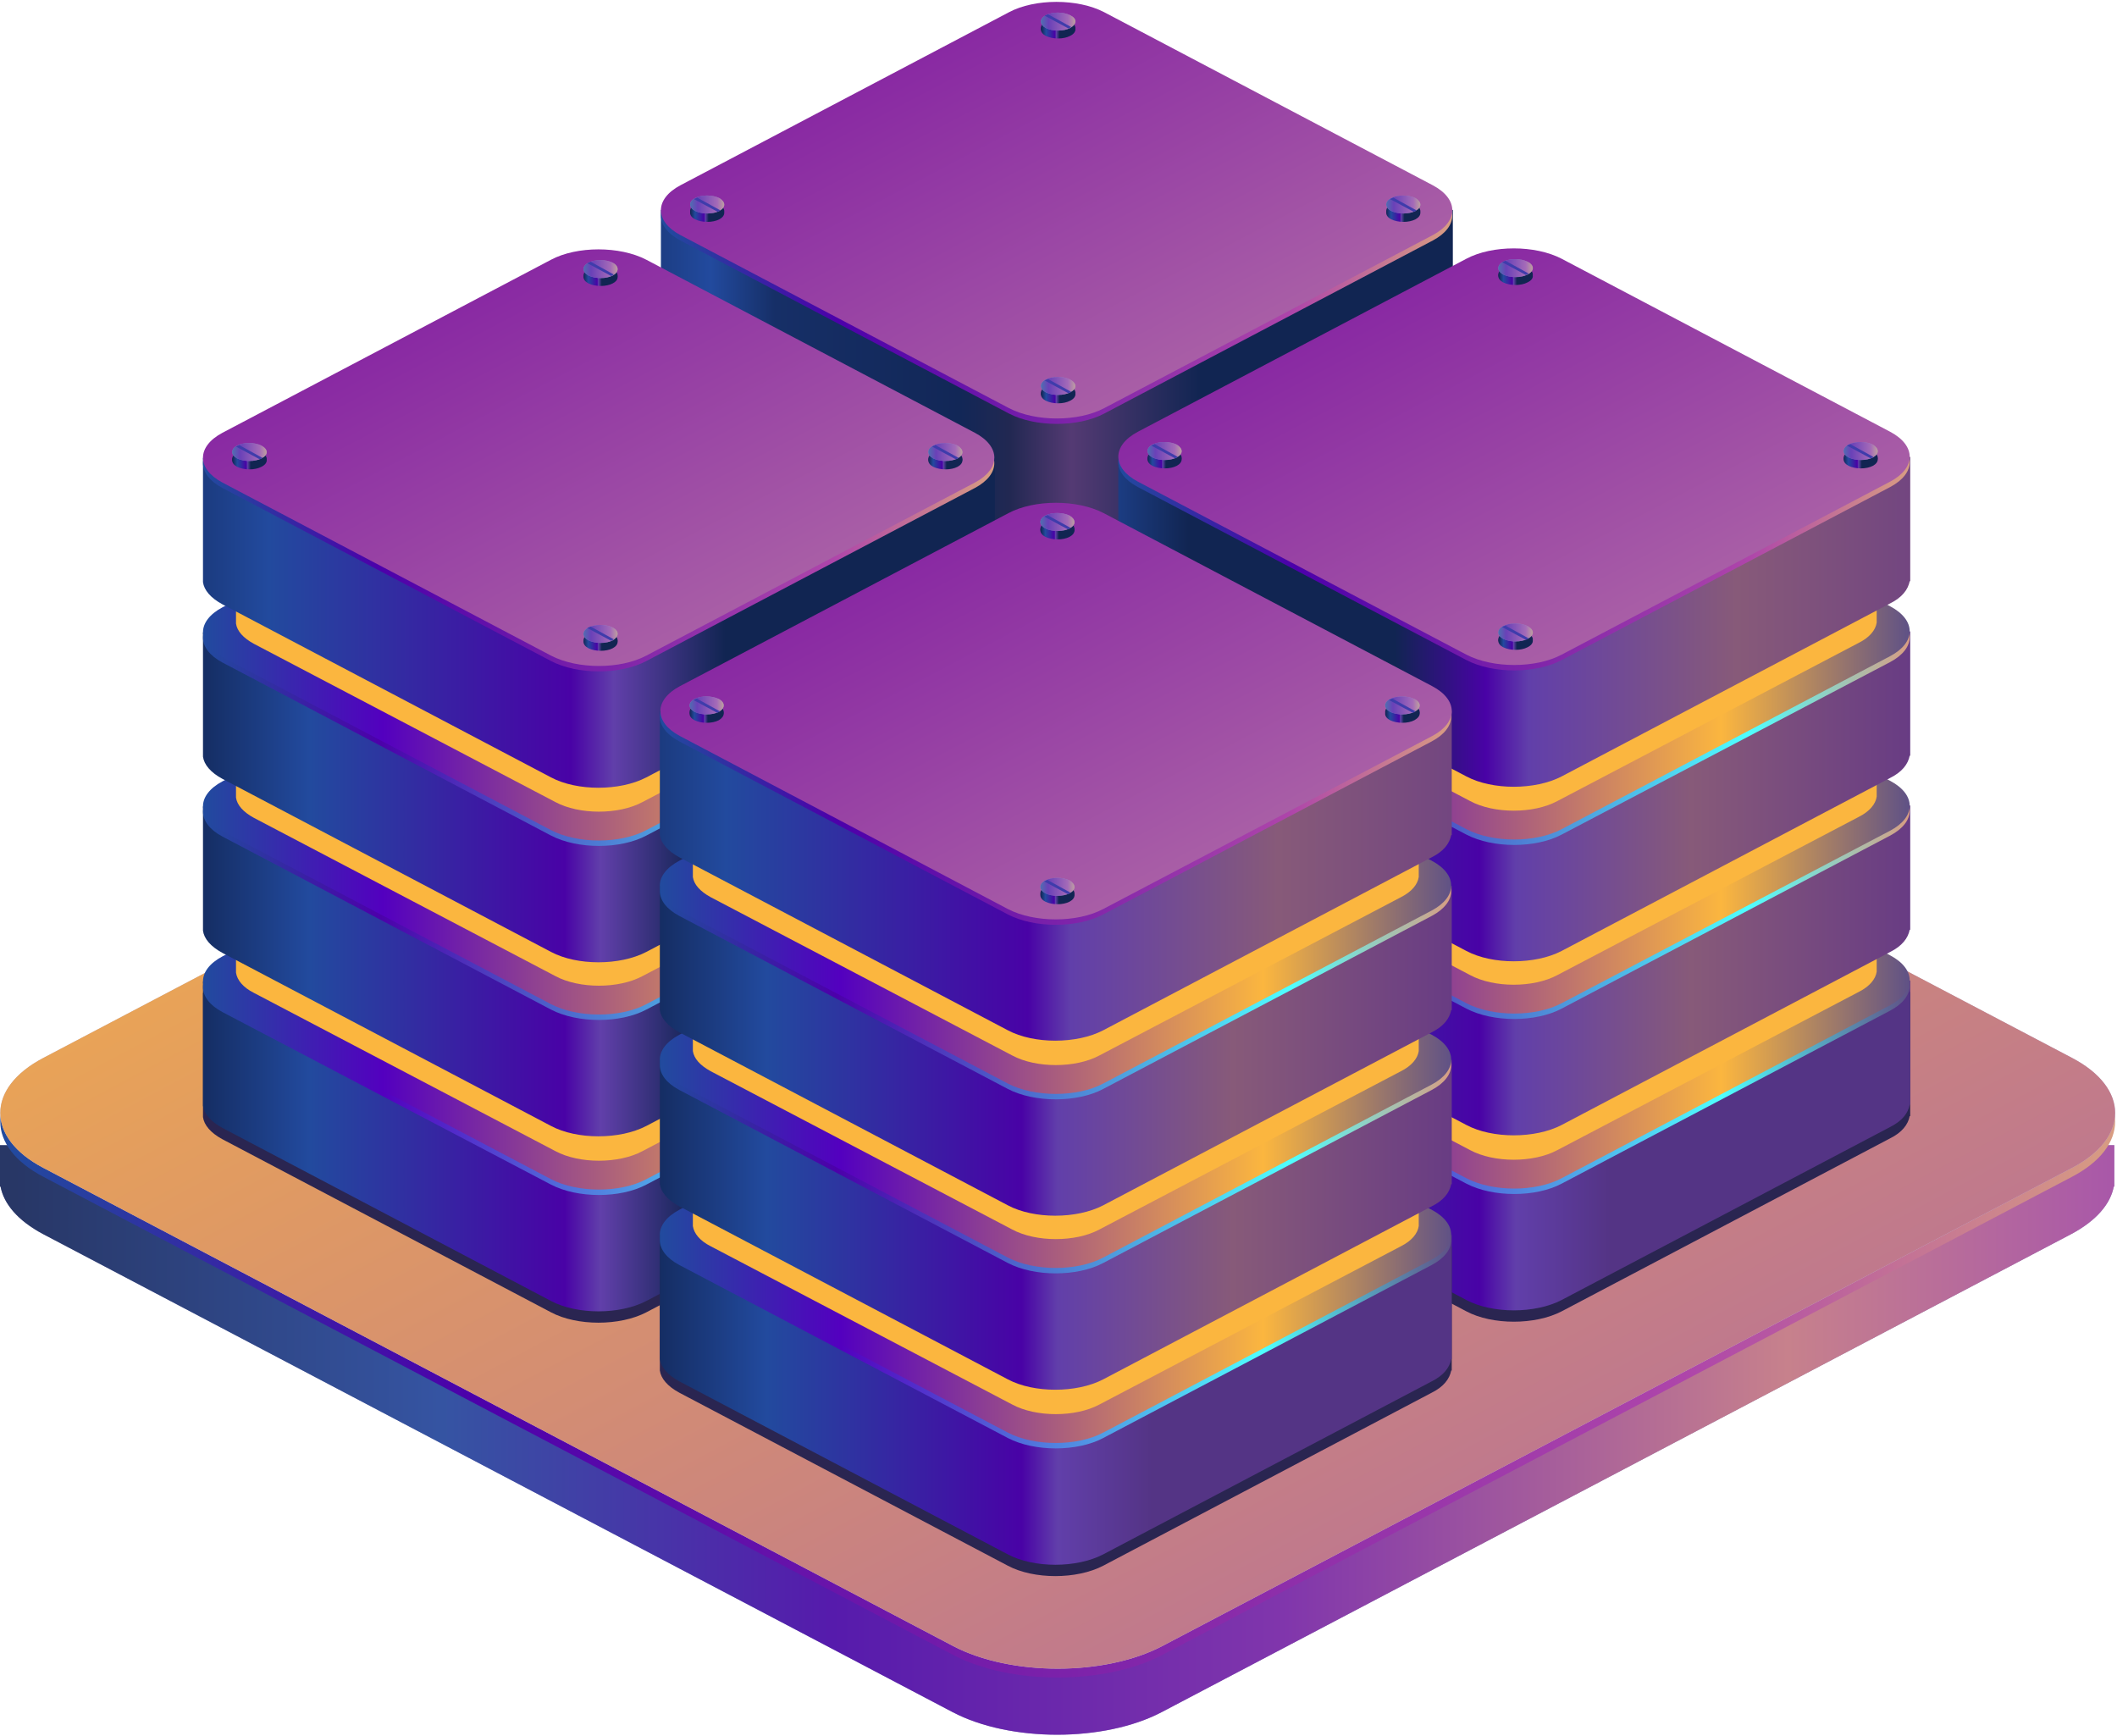 <svg width="450" height="369" viewBox="0 0 450 369" fill="none" xmlns="http://www.w3.org/2000/svg">
<path d="M446.551 243.418C445.055 241.741 443.099 240.274 440.453 238.911L247.036 137.259C234.839 130.867 214.819 130.867 202.622 137.259L9.205 238.911C6.674 240.274 4.602 241.846 3.107 243.418H0V252.22H0.115C0.805 255.888 3.797 259.451 9.09 262.281L202.507 363.933C214.704 370.326 234.724 370.326 246.921 363.933L440.338 262.281C445.631 259.451 448.622 255.888 449.313 252.22H449.428V243.418H446.551Z" fill="#827FB5"/>
<path opacity="0.8" d="M446.551 243.418C445.055 241.741 443.099 240.274 440.453 238.911L247.036 137.259C234.839 130.867 214.819 130.867 202.622 137.259L9.205 238.911C6.674 240.274 4.602 241.846 3.107 243.418H0V252.22H0.115C0.805 255.888 3.797 259.451 9.09 262.281L202.507 363.933C214.704 370.326 234.724 370.326 246.921 363.933L440.338 262.281C445.631 259.451 448.622 255.888 449.313 252.22H449.428V243.418H446.551Z" fill="url(#paint0_linear)"/>
<path d="M247.035 351.779C234.838 358.171 214.818 358.171 202.621 351.779L9.204 250.127C-2.992 243.734 -2.992 233.15 9.204 226.757L202.621 125.105C214.818 118.712 234.838 118.712 247.035 125.105L440.452 226.757C452.649 233.15 452.649 243.734 440.452 250.127L247.035 351.779Z" fill="url(#paint1_linear)"/>
<path d="M247.039 349.892C234.842 356.285 214.822 356.285 202.625 349.892L9.208 248.24C-2.989 241.847 -2.989 231.263 9.208 224.87L202.625 123.218C214.822 116.826 234.842 116.826 247.039 123.218L440.456 224.87C452.652 231.263 452.652 241.847 440.456 248.24L247.039 349.892Z" fill="#BFBCE0"/>
<path d="M247.039 349.892C234.842 356.285 214.822 356.285 202.625 349.892L9.208 248.24C-2.989 241.847 -2.989 231.263 9.208 224.87L202.625 123.218C214.822 116.826 234.842 116.826 247.039 123.218L440.456 224.87C452.652 231.263 452.652 241.847 440.456 248.24L247.039 349.892Z" fill="url(#paint2_linear)"/>
<path d="M308.707 158.43H265.559L234.723 142.187C229.2 139.253 220.11 139.253 214.472 142.187L183.636 158.43H140.488V184.839C140.718 186.516 142.099 188.193 144.63 189.555L214.472 226.338C219.995 229.273 229.085 229.273 234.723 226.338L304.565 189.555C307.096 188.297 308.362 186.621 308.707 184.839H308.822V158.43H308.707Z" fill="#2A2551"/>
<path d="M308.707 156.02H265.559L234.723 139.777C229.2 136.843 220.11 136.843 214.472 139.777L183.636 156.02H140.488V182.429C140.718 184.106 142.099 185.782 144.63 187.145L214.472 223.928C219.995 226.862 229.085 226.862 234.723 223.928L304.565 187.145C307.096 185.887 308.362 184.21 308.707 182.429H308.822V156.02H308.707Z" fill="url(#paint3_linear)"/>
<path d="M234.723 199.196C229.2 202.13 220.11 202.13 214.472 199.196L144.63 162.412C139.108 159.478 139.108 154.762 144.63 151.828L214.472 115.044C219.995 112.11 229.085 112.11 234.723 115.044L304.565 151.828C310.088 154.762 310.088 159.478 304.565 162.412L234.723 199.196Z" fill="url(#paint4_linear)"/>
<path d="M234.725 198.043C229.202 200.978 220.112 200.978 214.474 198.043L144.632 161.26C139.11 158.326 139.11 153.61 144.632 150.676L214.474 113.892C219.997 110.958 229.087 110.958 234.725 113.892L304.567 150.676C310.09 153.61 310.09 158.326 304.567 161.26L234.725 198.043Z" fill="url(#paint5_linear)"/>
<path d="M301.689 134.958H262.108L233.803 120.077C228.741 117.352 220.341 117.352 215.278 120.077L186.973 134.958H147.393V154.135C147.623 155.707 148.888 157.279 151.19 158.432L215.278 192.072C220.341 194.796 228.741 194.796 233.803 192.072L297.892 158.432C300.193 157.279 301.459 155.707 301.689 154.135V134.958Z" fill="#4FFFFF"/>
<path d="M308.707 118.817H265.559L234.723 102.574C229.2 99.639 220.11 99.639 214.472 102.574L183.636 118.817H140.488V145.226C140.718 146.902 142.099 148.579 144.63 149.942L214.472 186.725C219.995 189.659 229.085 189.659 234.723 186.725L304.565 149.942C307.096 148.684 308.362 147.007 308.707 145.226H308.822V118.817H308.707Z" fill="url(#paint6_linear)"/>
<path d="M234.723 161.993C229.2 164.927 220.11 164.927 214.472 161.993L144.63 125.209C139.108 122.275 139.108 117.559 144.63 114.625L214.472 77.841C219.995 74.907 229.085 74.907 234.723 77.841L304.565 114.625C310.088 117.559 310.088 122.275 304.565 125.209L234.723 161.993Z" fill="url(#paint7_linear)"/>
<path d="M234.725 160.84C229.202 163.774 220.112 163.774 214.474 160.84L144.632 124.057C139.11 121.123 139.11 116.407 144.632 113.472L214.474 76.689C219.997 73.755 229.087 73.755 234.725 76.689L304.567 113.472C310.09 116.407 310.09 121.123 304.567 124.057L234.725 160.84Z" fill="url(#paint8_linear)"/>
<path d="M301.689 97.753H262.108L233.803 82.872C228.741 80.147 220.341 80.147 215.278 82.872L186.973 97.753H147.393V116.93C147.623 118.502 148.888 119.969 151.19 121.227L215.278 154.867C220.341 157.591 228.741 157.591 233.803 154.867L297.892 121.227C300.193 120.074 301.459 118.502 301.689 116.93V97.753Z" fill="#4FFFFF"/>
<path d="M308.707 81.825H265.559L234.723 65.582C229.2 62.647 220.11 62.647 214.472 65.582L183.636 81.825H140.488V108.234C140.718 109.91 142.099 111.587 144.63 112.949L214.472 149.733C219.995 152.667 229.085 152.667 234.723 149.733L304.565 112.949C307.096 111.692 308.362 110.015 308.707 108.234H308.822V81.825H308.707Z" fill="url(#paint9_linear)"/>
<path d="M234.723 125C229.2 127.935 220.11 127.935 214.472 125L144.63 88.217C139.108 85.283 139.108 80.567 144.63 77.633L214.472 40.849C219.995 37.915 229.085 37.915 234.723 40.849L304.565 77.633C310.088 80.567 310.088 85.283 304.565 88.217L234.723 125Z" fill="url(#paint10_linear)"/>
<path d="M234.725 123.848C229.202 126.782 220.112 126.782 214.474 123.848L144.632 87.065C139.11 84.13 139.11 79.415 144.632 76.48L214.474 39.697C219.997 36.763 229.087 36.763 234.725 39.697L304.567 76.48C310.09 79.415 310.09 84.13 304.567 87.065L234.725 123.848Z" fill="url(#paint11_linear)"/>
<path d="M301.689 60.761H262.108L233.803 45.88C228.741 43.155 220.341 43.155 215.278 45.88L186.973 60.761H147.393V79.938C147.623 81.51 148.888 82.977 151.19 84.235L215.278 117.874C220.341 120.599 228.741 120.599 233.803 117.874L297.892 84.235C300.193 83.082 301.459 81.51 301.689 79.938V60.761Z" fill="#4FFFFF"/>
<path d="M308.707 44.622H265.559L234.723 28.378C229.2 25.444 220.11 25.444 214.472 28.378L183.636 44.622H140.488V71.03C140.718 72.707 142.099 74.384 144.63 75.746L214.472 112.53C219.995 115.464 229.085 115.464 234.723 112.53L304.565 75.746C307.096 74.489 308.362 72.812 308.707 71.03H308.822V44.622H308.707Z" fill="url(#paint12_linear)"/>
<path d="M234.723 87.903C229.2 90.837 220.11 90.837 214.472 87.903L144.63 51.119C139.108 48.185 139.108 43.469 144.63 40.535L214.472 3.752C219.995 0.817 229.085 0.817 234.723 3.752L304.565 40.535C310.088 43.469 310.088 48.185 304.565 51.119L234.723 87.903Z" fill="url(#paint13_linear)"/>
<path d="M234.723 86.75C229.2 89.685 220.11 89.685 214.472 86.75L144.63 49.967C139.108 47.033 139.108 42.317 144.63 39.383L214.472 2.599C219.995 -0.335 229.085 -0.335 234.723 2.599L304.565 39.383C310.088 42.317 310.088 47.033 304.565 49.967L234.723 86.75Z" fill="url(#paint14_linear)"/>
<path d="M152.914 46.613C151.534 47.346 149.233 47.346 147.737 46.613C146.356 45.879 146.356 44.622 147.737 43.888C149.117 43.154 151.419 43.154 152.914 43.888C154.295 44.622 154.295 45.879 152.914 46.613Z" fill="url(#paint15_linear)"/>
<path d="M152.914 46.193C151.534 46.926 149.233 46.926 147.737 46.193C146.356 45.459 146.356 44.202 147.737 43.468C149.117 42.735 151.419 42.735 152.914 43.468C154.295 44.306 154.295 45.459 152.914 46.193Z" fill="url(#paint16_linear)"/>
<path d="M152.914 44.831C151.534 45.565 149.233 45.565 147.737 44.831C146.356 44.098 146.356 42.84 147.737 42.107C149.117 41.373 151.419 41.373 152.914 42.107C154.295 42.945 154.295 44.098 152.914 44.831Z" fill="#96A2CC"/>
<path opacity="0.6" d="M152.914 44.831C151.534 45.565 149.233 45.565 147.737 44.831C146.356 44.098 146.356 42.84 147.737 42.107C149.117 41.373 151.419 41.373 152.914 42.107C154.295 42.945 154.295 44.098 152.914 44.831Z" fill="url(#paint17_linear)"/>
<path d="M148.196 42.002C148.081 42.107 147.966 42.107 147.736 42.212C147.621 42.212 147.621 42.316 147.506 42.316L152.569 45.041C152.684 45.041 152.684 44.936 152.799 44.936C152.914 44.831 153.029 44.831 153.144 44.727L148.196 42.002Z" fill="#3F3CAB"/>
<path d="M300.885 46.613C299.504 47.346 297.203 47.346 295.707 46.613C294.327 45.879 294.327 44.622 295.707 43.888C297.088 43.154 299.389 43.154 300.885 43.888C302.266 44.622 302.266 45.879 300.885 46.613Z" fill="url(#paint18_linear)"/>
<path d="M300.885 46.193C299.504 46.926 297.203 46.926 295.707 46.193C294.327 45.459 294.327 44.202 295.707 43.468C297.088 42.735 299.389 42.735 300.885 43.468C302.266 44.306 302.266 45.459 300.885 46.193Z" fill="url(#paint19_linear)"/>
<path d="M300.883 44.831C299.502 45.565 297.201 45.565 295.705 44.831C294.325 44.098 294.325 42.84 295.705 42.107C297.086 41.373 299.387 41.373 300.883 42.107C302.264 42.945 302.264 44.098 300.883 44.831Z" fill="#96A2CC"/>
<path opacity="0.6" d="M300.883 44.831C299.502 45.565 297.201 45.565 295.705 44.831C294.325 44.098 294.325 42.84 295.705 42.107C297.086 41.373 299.387 41.373 300.883 42.107C302.264 42.945 302.264 44.098 300.883 44.831Z" fill="url(#paint20_linear)"/>
<path d="M296.167 42.002C296.052 42.107 295.937 42.107 295.707 42.212C295.592 42.212 295.592 42.316 295.477 42.316L300.539 45.041C300.654 45.041 300.654 44.936 300.769 44.936C300.884 44.831 300.999 44.831 301.115 44.727L296.167 42.002Z" fill="#3F3CAB"/>
<path d="M227.473 85.177C226.092 85.911 223.791 85.911 222.295 85.177C220.915 84.444 220.915 83.186 222.295 82.453C223.676 81.719 225.977 81.719 227.473 82.453C228.969 83.186 228.969 84.444 227.473 85.177Z" fill="url(#paint21_linear)"/>
<path d="M227.473 84.863C226.092 85.596 223.791 85.596 222.295 84.863C220.915 84.129 220.915 82.872 222.295 82.138C223.676 81.404 225.977 81.404 227.473 82.138C228.969 82.872 228.969 84.024 227.473 84.863Z" fill="url(#paint22_linear)"/>
<path d="M227.473 83.396C226.092 84.13 223.791 84.13 222.295 83.396C220.915 82.662 220.915 81.405 222.295 80.671C223.676 79.938 225.977 79.938 227.473 80.671C228.969 81.51 228.969 82.662 227.473 83.396Z" fill="#96A2CC"/>
<path opacity="0.6" d="M227.473 83.396C226.092 84.13 223.791 84.13 222.295 83.396C220.915 82.662 220.915 81.405 222.295 80.671C223.676 79.938 225.977 79.938 227.473 80.671C228.969 81.51 228.969 82.662 227.473 83.396Z" fill="url(#paint23_linear)"/>
<path d="M222.755 80.566C222.64 80.671 222.525 80.671 222.295 80.776C222.18 80.776 222.18 80.881 222.064 80.881L227.127 83.606C227.242 83.606 227.242 83.501 227.357 83.501C227.472 83.396 227.588 83.396 227.703 83.291L222.755 80.566Z" fill="#3F3CAB"/>
<path d="M227.473 7.628C226.092 8.362 223.791 8.362 222.295 7.628C220.915 6.895 220.915 5.637 222.295 4.904C223.676 4.17 225.977 4.17 227.473 4.904C228.969 5.637 228.969 6.895 227.473 7.628Z" fill="url(#paint24_linear)"/>
<path d="M227.473 7.316C226.092 8.049 223.791 8.049 222.295 7.316C220.915 6.582 220.915 5.325 222.295 4.591C223.676 3.858 225.977 3.858 227.473 4.591C228.969 5.325 228.969 6.582 227.473 7.316Z" fill="url(#paint25_linear)"/>
<path d="M227.473 5.953C226.092 6.686 223.791 6.686 222.295 5.953C220.915 5.219 220.915 3.961 222.295 3.228C223.676 2.494 225.977 2.494 227.473 3.228C228.969 3.961 228.969 5.114 227.473 5.953Z" fill="#96A2CC"/>
<path opacity="0.6" d="M227.473 5.953C226.092 6.686 223.791 6.686 222.295 5.953C220.915 5.219 220.915 3.961 222.295 3.228C223.676 2.494 225.977 2.494 227.473 3.228C228.969 3.961 228.969 5.114 227.473 5.953Z" fill="url(#paint26_linear)"/>
<path d="M222.755 3.02C222.64 3.124 222.525 3.124 222.295 3.229C222.18 3.229 222.18 3.334 222.064 3.334L227.127 6.059C227.242 6.059 227.242 5.954 227.357 5.954C227.472 5.849 227.588 5.849 227.703 5.744L222.755 3.02Z" fill="#3F3CAB"/>
<path d="M211.366 211.038H168.218L137.381 194.794C131.859 191.86 122.769 191.86 117.131 194.794L86.294 211.038H43.147V237.446C43.377 239.123 44.757 240.8 47.289 242.162L117.131 278.946C122.654 281.88 131.743 281.88 137.381 278.946L207.223 242.162C209.755 240.905 211.02 239.228 211.366 237.446H211.481V211.038H211.366Z" fill="#2A2551"/>
<path d="M211.366 208.628H168.218L137.381 192.384C131.859 189.45 122.769 189.45 117.131 192.384L86.294 208.628H43.147V235.036C43.377 236.713 44.757 238.39 47.289 239.752L117.131 276.536C122.654 279.47 131.743 279.47 137.381 276.536L207.223 239.752C209.755 238.495 211.02 236.818 211.366 235.036H211.481V208.628H211.366Z" fill="url(#paint27_linear)"/>
<path d="M137.381 251.804C131.858 254.738 122.769 254.738 117.131 251.804L47.289 215.125C41.766 212.191 41.766 207.475 47.289 204.541L117.131 167.757C122.654 164.823 131.743 164.823 137.381 167.757L207.223 204.541C212.746 207.475 212.746 212.191 207.223 215.125L137.381 251.804Z" fill="url(#paint28_linear)"/>
<path d="M137.383 250.651C131.86 253.585 122.771 253.585 117.133 250.651L47.291 213.867C41.768 210.933 41.768 206.217 47.291 203.283L117.133 166.5C122.656 163.565 131.745 163.565 137.383 166.5L207.225 203.283C212.748 206.217 212.748 210.933 207.225 213.867L137.383 250.651Z" fill="url(#paint29_linear)"/>
<path d="M204.463 187.563H164.882L136.577 172.682C131.514 169.957 123.115 169.957 118.052 172.682L89.747 187.563H50.166V206.741C50.396 208.313 51.662 209.885 53.963 211.038L118.052 244.677C123.115 247.402 131.514 247.402 136.577 244.677L200.666 211.038C202.967 209.885 204.232 208.313 204.463 206.741V187.563Z" fill="#FBB63F"/>
<path d="M211.366 171.425H168.218L137.381 155.181C131.859 152.247 122.769 152.247 117.131 155.181L86.294 171.425H43.147V197.833C43.377 199.51 44.757 201.187 47.289 202.549L117.131 239.332C122.654 242.267 131.743 242.267 137.381 239.332L207.223 202.549C209.755 201.291 211.02 199.615 211.366 197.833H211.481V171.425H211.366Z" fill="url(#paint30_linear)"/>
<path d="M137.381 214.6C131.858 217.534 122.769 217.534 117.131 214.6L47.289 177.817C41.766 174.882 41.766 170.166 47.289 167.232L117.131 130.449C122.654 127.514 131.743 127.514 137.381 130.449L207.223 167.232C212.746 170.166 212.746 174.882 207.223 177.817L137.381 214.6Z" fill="url(#paint31_linear)"/>
<path d="M137.383 213.448C131.86 216.382 122.771 216.382 117.133 213.448L47.291 176.664C41.768 173.73 41.768 169.014 47.291 166.08L117.133 129.296C122.656 126.362 131.745 126.362 137.383 129.296L207.225 166.08C212.748 169.014 212.748 173.73 207.225 176.664L137.383 213.448Z" fill="url(#paint32_linear)"/>
<path d="M204.463 150.36H164.882L136.577 135.479C131.514 132.754 123.115 132.754 118.052 135.479L89.747 150.36H50.166V169.538C50.396 171.11 51.662 172.577 53.963 173.834L118.052 207.474C123.115 210.199 131.514 210.199 136.577 207.474L200.666 173.834C202.967 172.682 204.232 171.11 204.463 169.538V150.36Z" fill="#FBB63F"/>
<path d="M211.366 134.432H168.218L137.381 118.189C131.859 115.255 122.769 115.255 117.131 118.189L86.294 134.432H43.147V160.841C43.377 162.518 44.757 164.194 47.289 165.557L117.131 202.34C122.654 205.275 131.743 205.275 137.381 202.34L207.223 165.557C209.755 164.299 211.02 162.623 211.366 160.841H211.481V134.432H211.366Z" fill="url(#paint33_linear)"/>
<path d="M137.381 177.608C131.858 180.542 122.769 180.542 117.131 177.608L47.289 140.824C41.766 137.89 41.766 133.174 47.289 130.24L117.131 93.457C122.654 90.522 131.743 90.522 137.381 93.457L207.223 130.24C212.746 133.174 212.746 137.89 207.223 140.824L137.381 177.608Z" fill="url(#paint34_linear)"/>
<path d="M137.383 176.455C131.86 179.39 122.771 179.39 117.133 176.455L47.291 139.672C41.768 136.738 41.768 132.022 47.291 129.088L117.133 92.304C122.656 89.37 131.745 89.37 137.383 92.304L207.225 129.088C212.748 132.022 212.748 136.738 207.225 139.672L137.383 176.455Z" fill="url(#paint35_linear)"/>
<path d="M204.463 113.368H164.882L136.577 98.487C131.514 95.762 123.115 95.762 118.052 98.487L89.747 113.368H50.166V132.546C50.396 134.118 51.662 135.585 53.963 136.842L118.052 170.482C123.115 173.206 131.514 173.206 136.577 170.482L200.666 136.842C202.967 135.689 204.232 134.118 204.463 132.546V113.368Z" fill="#FBB63F"/>
<path d="M211.366 97.335H168.218L137.381 81.091C131.859 78.157 122.769 78.157 117.131 81.091L86.294 97.335H43.147V123.743C43.377 125.42 44.757 127.097 47.289 128.459L117.131 165.243C122.654 168.177 131.743 168.177 137.381 165.243L207.223 128.459C209.755 127.202 211.02 125.525 211.366 123.743H211.481V97.335H211.366Z" fill="url(#paint36_linear)"/>
<path d="M137.381 140.51C131.858 143.444 122.769 143.444 117.131 140.51L47.289 103.727C41.766 100.792 41.766 96.077 47.289 93.142L117.131 56.359C122.654 53.425 131.743 53.425 137.381 56.359L207.223 93.142C212.746 96.077 212.746 100.792 207.223 103.727L137.381 140.51Z" fill="url(#paint37_linear)"/>
<path d="M137.381 139.358C131.858 142.292 122.769 142.292 117.131 139.358L47.289 102.574C41.766 99.64 41.766 94.924 47.289 91.99L117.131 55.207C122.654 52.272 131.743 52.272 137.381 55.207L207.223 91.99C212.746 94.924 212.746 99.64 207.223 102.574L137.381 139.358Z" fill="url(#paint38_linear)"/>
<path d="M55.573 99.22C54.192 99.954 51.891 99.954 50.395 99.22C49.014 98.487 49.014 97.229 50.395 96.496C51.776 95.762 54.077 95.762 55.573 96.496C57.069 97.229 57.069 98.487 55.573 99.22Z" fill="url(#paint39_linear)"/>
<path d="M55.573 98.906C54.192 99.639 51.891 99.639 50.395 98.906C49.014 98.172 49.014 96.915 50.395 96.181C51.776 95.448 54.077 95.448 55.573 96.181C57.069 96.915 57.069 98.172 55.573 98.906Z" fill="url(#paint40_linear)"/>
<path d="M55.573 97.439C54.192 98.172 51.891 98.172 50.395 97.439C49.014 96.705 49.014 95.448 50.395 94.714C51.776 93.981 54.077 93.981 55.573 94.714C57.069 95.553 57.069 96.705 55.573 97.439Z" fill="#96A2CC"/>
<path opacity="0.6" d="M55.573 97.439C54.192 98.172 51.891 98.172 50.395 97.439C49.014 96.705 49.014 95.448 50.395 94.714C51.776 93.981 54.077 93.981 55.573 94.714C57.069 95.553 57.069 96.705 55.573 97.439Z" fill="url(#paint41_linear)"/>
<path d="M50.854 94.609C50.739 94.714 50.624 94.714 50.394 94.819C50.279 94.819 50.279 94.924 50.164 94.924L55.227 97.648C55.342 97.648 55.342 97.544 55.457 97.544C55.572 97.439 55.687 97.439 55.802 97.334L50.854 94.609Z" fill="#3F3CAB"/>
<path d="M203.543 99.22C202.163 99.954 199.861 99.954 198.366 99.22C196.985 98.487 196.985 97.229 198.366 96.496C199.746 95.762 202.048 95.762 203.543 96.496C204.924 97.229 204.924 98.487 203.543 99.22Z" fill="url(#paint42_linear)"/>
<path d="M203.543 98.906C202.163 99.639 199.861 99.639 198.366 98.906C196.985 98.172 196.985 96.915 198.366 96.181C199.746 95.448 202.048 95.448 203.543 96.181C204.924 96.915 204.924 98.172 203.543 98.906Z" fill="url(#paint43_linear)"/>
<path d="M203.543 97.439C202.163 98.172 199.861 98.172 198.366 97.439C196.985 96.705 196.985 95.448 198.366 94.714C199.746 93.981 202.048 93.981 203.543 94.714C204.924 95.553 204.924 96.705 203.543 97.439Z" fill="#96A2CC"/>
<path opacity="0.6" d="M203.543 97.439C202.163 98.172 199.861 98.172 198.366 97.439C196.985 96.705 196.985 95.448 198.366 94.714C199.746 93.981 202.048 93.981 203.543 94.714C204.924 95.553 204.924 96.705 203.543 97.439Z" fill="url(#paint44_linear)"/>
<path d="M198.825 94.609C198.71 94.714 198.595 94.714 198.365 94.819C198.25 94.819 198.25 94.924 198.135 94.924L203.198 97.648C203.313 97.648 203.313 97.544 203.428 97.544C203.543 97.439 203.658 97.439 203.773 97.334L198.825 94.609Z" fill="#3F3CAB"/>
<path d="M130.25 137.785C128.87 138.518 126.568 138.518 125.073 137.785C123.692 137.051 123.692 135.794 125.073 135.06C126.453 134.326 128.755 134.326 130.25 135.06C131.631 135.794 131.631 137.051 130.25 137.785Z" fill="url(#paint45_linear)"/>
<path d="M130.25 137.47C128.87 138.204 126.568 138.204 125.073 137.47C123.692 136.737 123.692 135.479 125.073 134.745C126.453 134.012 128.755 134.012 130.25 134.745C131.631 135.479 131.631 136.737 130.25 137.47Z" fill="url(#paint46_linear)"/>
<path d="M130.25 136.109C128.87 136.842 126.568 136.842 125.073 136.109C123.692 135.375 123.692 134.118 125.073 133.384C126.453 132.651 128.755 132.651 130.25 133.384C131.631 134.118 131.631 135.271 130.25 136.109Z" fill="#96A2CC"/>
<path opacity="0.6" d="M130.25 136.109C128.87 136.842 126.568 136.842 125.073 136.109C123.692 135.375 123.692 134.118 125.073 133.384C126.453 132.651 128.755 132.651 130.25 133.384C131.631 134.118 131.631 135.271 130.25 136.109Z" fill="url(#paint47_linear)"/>
<path d="M125.532 133.174C125.417 133.279 125.302 133.279 125.072 133.383C124.957 133.383 124.957 133.488 124.842 133.488L129.904 136.213C130.02 136.213 130.02 136.108 130.135 136.108C130.25 136.003 130.365 136.003 130.48 135.898L125.532 133.174Z" fill="#3F3CAB"/>
<path d="M130.25 60.236C128.87 60.969 126.568 60.969 125.073 60.236C123.692 59.502 123.692 58.245 125.073 57.511C126.453 56.778 128.755 56.778 130.25 57.511C131.631 58.349 131.631 59.502 130.25 60.236Z" fill="url(#paint48_linear)"/>
<path d="M130.25 59.923C128.87 60.657 126.568 60.657 125.073 59.923C123.692 59.19 123.692 57.932 125.073 57.199C126.453 56.465 128.755 56.465 130.25 57.199C131.631 57.932 131.631 59.19 130.25 59.923Z" fill="url(#paint49_linear)"/>
<path d="M130.25 58.56C128.87 59.294 126.568 59.294 125.073 58.56C123.692 57.827 123.692 56.569 125.073 55.835C126.453 55.102 128.755 55.102 130.25 55.835C131.631 56.569 131.631 57.827 130.25 58.56Z" fill="#96A2CC"/>
<path opacity="0.6" d="M130.25 58.56C128.87 59.294 126.568 59.294 125.073 58.56C123.692 57.827 123.692 56.569 125.073 55.835C126.453 55.102 128.755 55.102 130.25 55.835C131.631 56.569 131.631 57.827 130.25 58.56Z" fill="url(#paint50_linear)"/>
<path d="M125.532 55.627C125.417 55.732 125.302 55.732 125.072 55.837C124.957 55.837 124.957 55.941 124.842 55.941L129.904 58.666C130.02 58.666 130.02 58.561 130.135 58.561C130.25 58.456 130.365 58.456 130.48 58.352L125.532 55.627Z" fill="#3F3CAB"/>
<path d="M405.934 210.829H362.786L331.95 194.585C326.427 191.651 317.337 191.651 311.699 194.585L280.863 210.829H237.715V237.237C237.945 238.914 239.326 240.591 241.857 241.953L311.699 278.737C317.222 281.671 326.312 281.671 331.95 278.737L401.792 241.953C404.323 240.696 405.589 239.019 405.934 237.237H406.049V210.829H405.934Z" fill="#2A2551"/>
<path d="M405.934 208.419H362.786L331.95 192.175C326.427 189.241 317.337 189.241 311.699 192.175L280.863 208.419H237.715V234.827C237.945 236.504 239.326 238.181 241.857 239.543L311.699 276.327C317.222 279.261 326.312 279.261 331.95 276.327L401.792 239.543C404.323 238.286 405.589 236.609 405.934 234.827H406.049V208.419H405.934Z" fill="url(#paint51_linear)"/>
<path d="M331.95 251.594C326.427 254.528 317.337 254.528 311.699 251.594L241.857 214.811C236.334 211.876 236.334 207.161 241.857 204.226L311.699 167.443C317.222 164.509 326.312 164.509 331.95 167.443L401.792 204.226C407.315 207.161 407.315 211.876 401.792 214.811L331.95 251.594Z" fill="url(#paint52_linear)"/>
<path d="M331.95 250.442C326.427 253.376 317.337 253.376 311.699 250.442L241.857 213.658C236.334 210.724 236.334 206.008 241.857 203.074L311.699 166.291C317.222 163.356 326.312 163.356 331.95 166.291L401.792 203.074C407.315 206.008 407.315 210.724 401.792 213.658L331.95 250.442Z" fill="url(#paint53_linear)"/>
<path d="M398.918 187.354H359.337L331.032 172.473C325.969 169.749 317.57 169.749 312.507 172.473L284.202 187.354H244.621V206.532C244.851 208.104 246.117 209.676 248.418 210.829L312.507 244.468C317.57 247.193 325.969 247.193 331.032 244.468L395.121 210.829C397.422 209.676 398.688 208.104 398.918 206.532V187.354Z" fill="#FBB63F"/>
<path d="M405.934 171.216H362.786L331.95 154.972C326.427 152.038 317.337 152.038 311.699 154.972L280.863 171.216H237.715V197.624C237.945 199.301 239.326 200.978 241.857 202.34L311.699 239.123C317.222 242.058 326.312 242.058 331.95 239.123L401.792 202.34C404.323 201.082 405.589 199.406 405.934 197.624H406.049V171.216H405.934Z" fill="url(#paint54_linear)"/>
<path d="M331.95 214.391C326.427 217.325 317.337 217.325 311.699 214.391L241.857 177.608C236.334 174.673 236.334 169.957 241.857 167.023L311.699 130.24C317.222 127.305 326.312 127.305 331.95 130.24L401.792 167.023C407.315 169.957 407.315 174.673 401.792 177.608L331.95 214.391Z" fill="url(#paint55_linear)"/>
<path d="M331.95 213.239C326.427 216.174 317.337 216.174 311.699 213.239L241.857 176.456C236.334 173.522 236.334 168.806 241.857 165.872L311.699 129.193C317.222 126.259 326.312 126.259 331.95 129.193L401.792 165.976C407.315 168.911 407.315 173.626 401.792 176.561L331.95 213.239Z" fill="url(#paint56_linear)"/>
<path d="M398.918 150.153H359.337L331.032 135.272C325.969 132.547 317.57 132.547 312.507 135.272L284.202 150.153H244.621V169.331C244.851 170.903 246.117 172.37 248.418 173.627L312.507 207.267C317.57 209.992 325.969 209.992 331.032 207.267L395.121 173.627C397.422 172.475 398.688 170.903 398.918 169.331V150.153Z" fill="#FBB63F"/>
<path d="M405.934 134.223H362.786L331.95 117.98C326.427 115.046 317.337 115.046 311.699 117.98L280.863 134.223H237.715V160.632C237.945 162.309 239.326 163.985 241.857 165.348L311.699 202.131C317.222 205.065 326.312 205.065 331.95 202.131L401.792 165.348C404.323 164.09 405.589 162.414 405.934 160.632H406.049V134.223H405.934Z" fill="url(#paint57_linear)"/>
<path d="M331.95 177.399C326.427 180.334 317.337 180.334 311.699 177.399L241.857 140.721C236.334 137.787 236.334 133.071 241.857 130.136L311.699 93.353C317.222 90.419 326.312 90.419 331.95 93.353L401.792 130.136C407.315 133.071 407.315 137.787 401.792 140.721L331.95 177.399Z" fill="url(#paint58_linear)"/>
<path d="M331.95 176.246C326.427 179.181 317.337 179.181 311.699 176.246L241.857 139.463C236.334 136.529 236.334 131.813 241.857 128.879L311.699 92.095C317.222 89.161 326.312 89.161 331.95 92.095L401.792 128.879C407.315 131.813 407.315 136.529 401.792 139.463L331.95 176.246Z" fill="url(#paint59_linear)"/>
<path d="M398.918 113.159H359.337L331.032 98.278C325.969 95.553 317.57 95.553 312.507 98.278L284.202 113.159H244.621V132.337C244.851 133.909 246.117 135.376 248.418 136.633L312.507 170.273C317.57 172.997 325.969 172.997 331.032 170.273L395.121 136.633C397.422 135.48 398.688 133.909 398.918 132.337V113.159Z" fill="#FBB63F"/>
<path d="M405.934 97.126H362.786L331.95 80.882C326.427 77.948 317.337 77.948 311.699 80.882L280.863 97.126H237.715V123.534C237.945 125.211 239.326 126.888 241.857 128.25L311.699 165.034C317.222 167.968 326.312 167.968 331.95 165.034L401.792 128.25C404.323 126.993 405.589 125.316 405.934 123.534H406.049V97.126H405.934Z" fill="url(#paint60_linear)"/>
<path d="M331.95 140.301C326.427 143.235 317.337 143.235 311.699 140.301L241.857 103.518C236.334 100.583 236.334 95.868 241.857 92.933L311.699 56.15C317.222 53.216 326.312 53.216 331.95 56.15L401.792 92.933C407.315 95.868 407.315 100.583 401.792 103.518L331.95 140.301Z" fill="url(#paint61_linear)"/>
<path d="M331.95 139.149C326.427 142.083 317.337 142.083 311.699 139.149L241.857 102.365C236.334 99.431 236.334 94.715 241.857 91.781L311.699 54.998C317.222 52.063 326.312 52.063 331.95 54.998L401.792 91.781C407.315 94.715 407.315 99.431 401.792 102.365L331.95 139.149Z" fill="url(#paint62_linear)"/>
<path d="M250.141 99.011C248.76 99.745 246.459 99.745 244.963 99.011C243.583 98.278 243.583 97.02 244.963 96.287C246.344 95.553 248.645 95.553 250.141 96.287C251.522 97.02 251.522 98.278 250.141 99.011Z" fill="url(#paint63_linear)"/>
<path d="M250.141 98.697C248.76 99.43 246.459 99.43 244.963 98.697C243.583 97.963 243.583 96.706 244.963 95.972C246.344 95.239 248.645 95.239 250.141 95.972C251.522 96.706 251.522 97.858 250.141 98.697Z" fill="url(#paint64_linear)"/>
<path d="M250.141 97.23C248.76 97.963 246.459 97.963 244.963 97.23C243.583 96.496 243.583 95.239 244.963 94.505C246.344 93.772 248.645 93.772 250.141 94.505C251.522 95.344 251.522 96.496 250.141 97.23Z" fill="#96A2CC"/>
<path opacity="0.6" d="M250.141 97.23C248.76 97.963 246.459 97.963 244.963 97.23C243.583 96.496 243.583 95.239 244.963 94.505C246.344 93.772 248.645 93.772 250.141 94.505C251.522 95.344 251.522 96.496 250.141 97.23Z" fill="url(#paint65_linear)"/>
<path d="M245.423 94.4C245.308 94.505 245.193 94.505 244.963 94.61C244.847 94.61 244.847 94.715 244.732 94.715L249.795 97.439C249.91 97.439 249.91 97.335 250.025 97.335C250.14 97.23 250.255 97.23 250.37 97.125L245.423 94.4Z" fill="#3F3CAB"/>
<path d="M398.11 99.011C396.729 99.745 394.428 99.745 392.932 99.011C391.551 98.278 391.551 97.02 392.932 96.287C394.313 95.553 396.614 95.553 398.11 96.287C399.49 97.02 399.49 98.278 398.11 99.011Z" fill="url(#paint66_linear)"/>
<path d="M398.11 98.697C396.729 99.43 394.428 99.43 392.932 98.697C391.551 97.963 391.551 96.706 392.932 95.972C394.313 95.239 396.614 95.239 398.11 95.972C399.49 96.706 399.49 97.858 398.11 98.697Z" fill="url(#paint67_linear)"/>
<path d="M398.11 97.23C396.729 97.963 394.428 97.963 392.932 97.23C391.551 96.496 391.551 95.239 392.932 94.505C394.313 93.772 396.614 93.772 398.11 94.505C399.49 95.344 399.49 96.496 398.11 97.23Z" fill="#96A2CC"/>
<path opacity="0.6" d="M398.11 97.23C396.729 97.963 394.428 97.963 392.932 97.23C391.551 96.496 391.551 95.239 392.932 94.505C394.313 93.772 396.614 93.772 398.11 94.505C399.49 95.344 399.49 96.496 398.11 97.23Z" fill="url(#paint68_linear)"/>
<path d="M393.278 94.4C393.163 94.505 393.048 94.505 392.818 94.61C392.703 94.61 392.703 94.715 392.588 94.715L397.651 97.439C397.766 97.439 397.766 97.335 397.881 97.335C397.996 97.23 398.111 97.23 398.226 97.125L393.278 94.4Z" fill="#3F3CAB"/>
<path d="M324.702 137.578C323.321 138.311 321.02 138.311 319.524 137.578C318.143 136.844 318.143 135.586 319.524 134.853C320.905 134.119 323.206 134.119 324.702 134.853C326.197 135.586 326.197 136.844 324.702 137.578Z" fill="url(#paint69_linear)"/>
<path d="M324.702 137.263C323.321 137.997 321.02 137.997 319.524 137.263C318.143 136.53 318.143 135.272 319.524 134.538C320.905 133.805 323.206 133.805 324.702 134.538C326.197 135.272 326.197 136.53 324.702 137.263Z" fill="url(#paint70_linear)"/>
<path d="M324.702 135.796C323.321 136.53 321.02 136.53 319.524 135.796C318.143 135.063 318.143 133.805 319.524 133.072C320.905 132.338 323.206 132.338 324.702 133.072C326.197 133.91 326.197 135.063 324.702 135.796Z" fill="#96A2CC"/>
<path opacity="0.6" d="M324.702 135.796C323.321 136.53 321.02 136.53 319.524 135.796C318.143 135.063 318.143 133.805 319.524 133.072C320.905 132.338 323.206 132.338 324.702 133.072C326.197 133.91 326.197 135.063 324.702 135.796Z" fill="url(#paint71_linear)"/>
<path d="M319.983 132.967C319.868 133.072 319.753 133.072 319.523 133.176C319.408 133.176 319.408 133.281 319.293 133.281L324.356 136.006C324.471 136.006 324.471 135.901 324.586 135.901C324.701 135.796 324.816 135.796 324.931 135.691L319.983 132.967Z" fill="#3F3CAB"/>
<path d="M324.702 60.027C323.321 60.76 321.02 60.76 319.524 60.027C318.143 59.293 318.143 58.036 319.524 57.302C320.905 56.569 323.206 56.569 324.702 57.302C326.197 58.141 326.197 59.293 324.702 60.027Z" fill="url(#paint72_linear)"/>
<path d="M324.702 59.712C323.321 60.446 321.02 60.446 319.524 59.712C318.143 58.979 318.143 57.721 319.524 56.988C320.905 56.254 323.206 56.254 324.702 56.988C326.197 57.721 326.197 58.979 324.702 59.712Z" fill="url(#paint73_linear)"/>
<path d="M324.702 58.351C323.321 59.085 321.02 59.085 319.524 58.351C318.143 57.617 318.143 56.36 319.524 55.626C320.905 54.893 323.206 54.893 324.702 55.626C326.197 56.36 326.197 57.617 324.702 58.351Z" fill="#96A2CC"/>
<path opacity="0.6" d="M324.702 58.351C323.321 59.085 321.02 59.085 319.524 58.351C318.143 57.617 318.143 56.36 319.524 55.626C320.905 54.893 323.206 54.893 324.702 55.626C326.197 56.36 326.197 57.617 324.702 58.351Z" fill="url(#paint74_linear)"/>
<path d="M319.983 55.416C319.868 55.521 319.753 55.521 319.523 55.626C319.408 55.626 319.408 55.73 319.293 55.73L324.356 58.455C324.471 58.455 324.471 58.35 324.586 58.35C324.701 58.245 324.816 58.245 324.931 58.141L319.983 55.416Z" fill="#3F3CAB"/>
<path d="M308.592 264.903H265.444L234.493 248.66C228.97 245.725 219.88 245.725 214.242 248.66L183.406 264.903H140.258V291.312C140.488 292.988 141.869 294.665 144.4 296.028L214.242 332.811C219.765 335.745 228.855 335.745 234.493 332.811L304.335 296.028C306.866 294.77 308.132 293.093 308.477 291.312H308.592V264.903Z" fill="#2A2551"/>
<path d="M308.592 262.493H265.444L234.608 246.25C229.085 243.315 219.995 243.315 214.357 246.25L183.521 262.493H140.258V288.902C140.488 290.578 141.869 292.255 144.4 293.617L214.242 330.401C219.765 333.335 228.855 333.335 234.493 330.401L304.335 293.617C306.866 292.36 308.132 290.683 308.477 288.902H308.592V262.493Z" fill="url(#paint75_linear)"/>
<path d="M234.493 305.668C228.97 308.603 219.88 308.603 214.242 305.668L144.4 268.885C138.877 265.951 138.877 261.235 144.4 258.301L214.242 221.517C219.765 218.583 228.855 218.583 234.493 221.517L304.335 258.301C309.857 261.235 309.857 265.951 304.335 268.885L234.493 305.668Z" fill="url(#paint76_linear)"/>
<path d="M234.493 304.516C228.97 307.45 219.88 307.45 214.242 304.516L144.4 267.733C138.877 264.798 138.877 260.082 144.4 257.148L214.242 220.365C219.765 217.43 228.855 217.43 234.493 220.365L304.335 257.148C309.857 260.082 309.857 264.798 304.335 267.733L234.493 304.516Z" fill="url(#paint77_linear)"/>
<path d="M301.576 241.428H261.995L233.69 226.547C228.627 223.823 220.228 223.823 215.165 226.547L186.86 241.428H147.279V260.606C147.509 262.178 148.775 263.75 151.076 264.903L215.165 298.542C220.228 301.267 228.627 301.267 233.69 298.542L297.779 264.903C300.08 263.75 301.346 262.178 301.576 260.606V241.428Z" fill="#FBB63F"/>
<path d="M308.592 225.29H265.444L234.608 209.046C229.085 206.112 219.995 206.112 214.357 209.046L183.521 225.29H140.258V251.698C140.488 253.375 141.869 255.052 144.4 256.414L214.242 293.198C219.765 296.132 228.855 296.132 234.493 293.198L304.335 256.414C306.866 255.157 308.132 253.48 308.477 251.698H308.592V225.29Z" fill="url(#paint78_linear)"/>
<path d="M234.493 268.465C228.97 271.399 219.88 271.399 214.242 268.465L144.4 231.682C138.877 228.747 138.877 224.032 144.4 221.097L214.242 184.314C219.765 181.38 228.855 181.38 234.493 184.314L304.335 221.097C309.857 224.032 309.857 228.747 304.335 231.682L234.493 268.465Z" fill="url(#paint79_linear)"/>
<path d="M234.493 267.313C228.97 270.247 219.88 270.247 214.242 267.313L144.4 230.529C138.877 227.595 138.877 222.879 144.4 219.945L214.242 183.162C219.765 180.227 228.855 180.227 234.493 183.162L304.335 219.945C309.857 222.879 309.857 227.595 304.335 230.529L234.493 267.313Z" fill="url(#paint80_linear)"/>
<path d="M301.576 204.225H261.995L233.69 189.344C228.627 186.62 220.228 186.62 215.165 189.344L186.86 204.225H147.279V223.403C147.509 224.975 148.775 226.442 151.076 227.7L215.165 261.339C220.228 264.064 228.627 264.064 233.69 261.339L297.779 227.7C300.08 226.547 301.346 224.975 301.576 223.403V204.225Z" fill="#FBB63F"/>
<path d="M308.592 188.298H265.444L234.608 172.054C229.085 169.12 219.995 169.12 214.357 172.054L183.521 188.298H140.258V214.706C140.488 216.383 141.869 218.06 144.4 219.422L214.242 256.205C219.765 259.14 228.855 259.14 234.493 256.205L304.335 219.422C306.866 218.164 308.132 216.488 308.477 214.706H308.592V188.298Z" fill="url(#paint81_linear)"/>
<path d="M234.493 231.473C228.97 234.407 219.88 234.407 214.242 231.473L144.4 194.69C138.877 191.755 138.877 187.039 144.4 184.105L214.242 147.322C219.765 144.388 228.855 144.388 234.493 147.322L304.335 184.105C309.857 187.039 309.857 191.755 304.335 194.69L234.493 231.473Z" fill="url(#paint82_linear)"/>
<path d="M234.493 230.321C228.97 233.255 219.88 233.255 214.242 230.321L144.4 193.537C138.877 190.603 138.877 185.887 144.4 182.953L214.242 146.169C219.765 143.235 228.855 143.235 234.493 146.169L304.335 182.953C309.857 185.887 309.857 190.603 304.335 193.537L234.493 230.321Z" fill="url(#paint83_linear)"/>
<path d="M301.576 167.233H261.995L233.69 152.352C228.627 149.627 220.228 149.627 215.165 152.352L186.86 167.233H147.279V186.411C147.509 187.983 148.775 189.45 151.076 190.707L215.165 224.347C220.228 227.072 228.627 227.072 233.69 224.347L297.779 190.707C300.08 189.555 301.346 187.983 301.576 186.411V167.233Z" fill="#FBB63F"/>
<path d="M308.592 151.094H265.444L234.608 134.851C229.085 131.917 219.995 131.917 214.357 134.851L183.521 151.094H140.258V177.503C140.488 179.18 141.869 180.857 144.4 182.219L214.242 219.002C219.765 221.937 228.855 221.937 234.493 219.002L304.335 182.219C306.866 180.961 308.132 179.285 308.477 177.503H308.592V151.094Z" fill="url(#paint84_linear)"/>
<path d="M234.493 194.375C228.97 197.31 219.88 197.31 214.242 194.375L144.4 157.592C138.877 154.658 138.877 149.942 144.4 147.008L214.242 110.224C219.765 107.29 228.855 107.29 234.493 110.224L304.335 147.008C309.857 149.942 309.857 154.658 304.335 157.592L234.493 194.375Z" fill="url(#paint85_linear)"/>
<path d="M234.495 193.223C228.972 196.157 219.882 196.157 214.244 193.223L144.517 156.44C138.994 153.505 138.994 148.789 144.517 145.855L214.359 109.072C219.882 106.138 228.972 106.138 234.61 109.072L304.452 145.855C309.975 148.789 309.975 153.505 304.452 156.44L234.495 193.223Z" fill="url(#paint86_linear)"/>
<path d="M152.799 153.085C151.419 153.819 149.117 153.819 147.621 153.085C146.241 152.352 146.241 151.094 147.621 150.361C149.002 149.627 151.303 149.627 152.799 150.361C154.18 151.094 154.18 152.247 152.799 153.085Z" fill="url(#paint87_linear)"/>
<path d="M152.799 152.667C151.419 153.401 149.117 153.401 147.621 152.667C146.241 151.934 146.241 150.676 147.621 149.943C149.002 149.209 151.303 149.209 152.799 149.943C154.18 150.781 154.18 151.934 152.799 152.667Z" fill="url(#paint88_linear)"/>
<path d="M152.801 151.304C151.42 152.038 149.119 152.038 147.623 151.304C146.243 150.571 146.243 149.313 147.623 148.579C149.004 147.846 151.305 147.846 152.801 148.579C154.182 149.313 154.182 150.571 152.801 151.304Z" fill="#96A2CC"/>
<path opacity="0.6" d="M152.801 151.304C151.42 152.038 149.119 152.038 147.623 151.304C146.243 150.571 146.243 149.313 147.623 148.579C149.004 147.846 151.305 147.846 152.801 148.579C154.182 149.313 154.182 150.571 152.801 151.304Z" fill="url(#paint89_linear)"/>
<path d="M148.081 148.475C147.966 148.579 147.851 148.579 147.621 148.684C147.506 148.684 147.506 148.789 147.391 148.789L152.453 151.514C152.568 151.514 152.568 151.409 152.683 151.409C152.798 151.304 152.913 151.304 153.028 151.199L148.081 148.475Z" fill="#3F3CAB"/>
<path d="M300.653 153.085C299.272 153.819 296.971 153.819 295.475 153.085C294.094 152.352 294.094 151.094 295.475 150.361C296.856 149.627 299.157 149.627 300.653 150.361C302.148 151.094 302.148 152.247 300.653 153.085Z" fill="url(#paint90_linear)"/>
<path d="M300.653 152.667C299.272 153.401 296.971 153.401 295.475 152.667C294.094 151.934 294.094 150.676 295.475 149.943C296.856 149.209 299.157 149.209 300.653 149.943C302.148 150.781 302.148 151.934 300.653 152.667Z" fill="url(#paint91_linear)"/>
<path d="M300.653 151.304C299.272 152.038 296.971 152.038 295.475 151.304C294.094 150.571 294.094 149.313 295.475 148.579C296.856 147.846 299.157 147.846 300.653 148.579C302.148 149.313 302.148 150.571 300.653 151.304Z" fill="#96A2CC"/>
<path opacity="0.6" d="M300.653 151.304C299.272 152.038 296.971 152.038 295.475 151.304C294.094 150.571 294.094 149.313 295.475 148.579C296.856 147.846 299.157 147.846 300.653 148.579C302.148 149.313 302.148 150.571 300.653 151.304Z" fill="url(#paint92_linear)"/>
<path d="M295.934 148.475C295.819 148.579 295.704 148.579 295.474 148.684C295.359 148.684 295.359 148.789 295.244 148.789L300.307 151.514C300.422 151.514 300.422 151.409 300.537 151.409C300.652 151.304 300.767 151.304 300.882 151.199L295.934 148.475Z" fill="#3F3CAB"/>
<path d="M227.362 191.65C225.981 192.383 223.68 192.383 222.184 191.65C220.803 190.916 220.803 189.659 222.184 188.925C223.565 188.192 225.866 188.192 227.362 188.925C228.743 189.659 228.743 190.916 227.362 191.65Z" fill="url(#paint93_linear)"/>
<path d="M227.362 191.23C225.981 191.963 223.68 191.963 222.184 191.23C220.803 190.496 220.803 189.239 222.184 188.505C223.565 187.772 225.866 187.772 227.362 188.505C228.743 189.344 228.743 190.496 227.362 191.23Z" fill="url(#paint94_linear)"/>
<path d="M227.362 189.869C225.981 190.602 223.68 190.602 222.184 189.869C220.803 189.135 220.803 187.878 222.184 187.144C223.565 186.41 225.866 186.41 227.362 187.144C228.743 187.982 228.743 189.135 227.362 189.869Z" fill="#96A2CC"/>
<path opacity="0.6" d="M227.362 189.869C225.981 190.602 223.68 190.602 222.184 189.869C220.803 189.135 220.803 187.878 222.184 187.144C223.565 186.41 225.866 186.41 227.362 187.144C228.743 187.982 228.743 189.135 227.362 189.869Z" fill="url(#paint95_linear)"/>
<path d="M222.643 187.039C222.528 187.144 222.413 187.144 222.183 187.249C222.068 187.249 222.068 187.353 221.953 187.353L227.016 190.078C227.131 190.078 227.131 189.973 227.246 189.973C227.361 189.869 227.476 189.869 227.591 189.764L222.643 187.039Z" fill="#3F3CAB"/>
<path d="M227.362 114.101C225.981 114.835 223.68 114.835 222.184 114.101C220.803 113.367 220.803 112.11 222.184 111.376C223.565 110.643 225.866 110.643 227.362 111.376C228.743 112.11 228.743 113.367 227.362 114.101Z" fill="url(#paint96_linear)"/>
<path d="M227.362 113.789C225.981 114.522 223.68 114.522 222.184 113.789C220.803 113.055 220.803 111.797 222.184 111.064C223.565 110.33 225.866 110.33 227.362 111.064C228.743 111.797 228.743 113.055 227.362 113.789Z" fill="url(#paint97_linear)"/>
<path d="M227.362 112.32C225.981 113.053 223.68 113.053 222.184 112.32C220.803 111.586 220.803 110.329 222.184 109.595C223.565 108.862 225.866 108.862 227.362 109.595C228.743 110.433 228.743 111.586 227.362 112.32Z" fill="#96A2CC"/>
<path opacity="0.6" d="M227.362 112.32C225.981 113.053 223.68 113.053 222.184 112.32C220.803 111.586 220.803 110.329 222.184 109.595C223.565 108.862 225.866 108.862 227.362 109.595C228.743 110.433 228.743 111.586 227.362 112.32Z" fill="url(#paint98_linear)"/>
<path d="M222.643 109.49C222.528 109.595 222.413 109.595 222.183 109.7C222.068 109.7 222.068 109.805 221.953 109.805L227.016 112.529C227.131 112.529 227.131 112.425 227.246 112.425C227.361 112.32 227.476 112.32 227.591 112.215L222.643 109.49Z" fill="#3F3CAB"/>
<defs>
<linearGradient id="paint0_linear" x1="0.163" y1="250.574" x2="449.614" y2="250.574" gradientUnits="userSpaceOnUse">
<stop offset="0.005" stop-color="#112552"/>
<stop offset="0.209" stop-color="#224A9E"/>
<stop offset="0.393" stop-color="#4B02AA"/>
<stop offset="0.607" stop-color="#8024AA"/>
<stop offset="0.845" stop-color="#D88282"/>
<stop offset="1" stop-color="#B24EA6"/>
</linearGradient>
<linearGradient id="paint1_linear" x1="0.161" y1="238.446" x2="449.614" y2="238.446" gradientUnits="userSpaceOnUse">
<stop stop-color="#214B9E"/>
<stop offset="0.223" stop-color="#4C00AA"/>
<stop offset="0.796" stop-color="#AE45AA"/>
<stop offset="1" stop-color="#D89D82"/>
</linearGradient>
<linearGradient id="paint2_linear" x1="-226.788" y1="234.372" x2="-29.939" y2="604.394" gradientUnits="userSpaceOnUse">
<stop stop-color="#FBB63F"/>
<stop offset="0.981" stop-color="#B069A1"/>
</linearGradient>
<linearGradient id="paint3_linear" x1="133.768" y1="181.817" x2="340.612" y2="181.817" gradientUnits="userSpaceOnUse">
<stop stop-color="#112552"/>
<stop offset="0.142" stop-color="#224A9E"/>
<stop offset="0.404" stop-color="#4902A6"/>
<stop offset="0.441" stop-color="#613FAA"/>
<stop offset="0.538" stop-color="#112552"/>
</linearGradient>
<linearGradient id="paint4_linear" x1="140.432" y1="157.146" x2="308.729" y2="157.146" gradientUnits="userSpaceOnUse">
<stop stop-color="#214B9E"/>
<stop offset="0.228" stop-color="#5300BF"/>
<stop offset="0.762" stop-color="#4FFFFF"/>
<stop offset="1" stop-color="#5F5186"/>
</linearGradient>
<linearGradient id="paint5_linear" x1="140.434" y1="156.005" x2="308.731" y2="156.005" gradientUnits="userSpaceOnUse">
<stop stop-color="#214B9E"/>
<stop offset="0.228" stop-color="#5300BF"/>
<stop offset="0.762" stop-color="#4FFFFF"/>
<stop offset="1" stop-color="#5F5186"/>
</linearGradient>
<linearGradient id="paint6_linear" x1="133.768" y1="144.618" x2="340.612" y2="144.618" gradientUnits="userSpaceOnUse">
<stop stop-color="#112552"/>
<stop offset="0.142" stop-color="#224A9E"/>
<stop offset="0.404" stop-color="#4902A6"/>
<stop offset="0.441" stop-color="#613FAA"/>
<stop offset="0.538" stop-color="#112552"/>
</linearGradient>
<linearGradient id="paint7_linear" x1="140.432" y1="119.946" x2="308.729" y2="119.946" gradientUnits="userSpaceOnUse">
<stop stop-color="#214B9E"/>
<stop offset="0.223" stop-color="#4C00AA"/>
<stop offset="0.796" stop-color="#4FFFFF"/>
<stop offset="1" stop-color="#D89D82"/>
</linearGradient>
<linearGradient id="paint8_linear" x1="140.434" y1="118.806" x2="308.731" y2="118.806" gradientUnits="userSpaceOnUse">
<stop stop-color="#214B9E"/>
<stop offset="0.228" stop-color="#5300BF"/>
<stop offset="0.762" stop-color="#4FFFFF"/>
<stop offset="1" stop-color="#5F5186"/>
</linearGradient>
<linearGradient id="paint9_linear" x1="133.768" y1="107.617" x2="340.612" y2="107.617" gradientUnits="userSpaceOnUse">
<stop stop-color="#112552"/>
<stop offset="0.142" stop-color="#224A9E"/>
<stop offset="0.404" stop-color="#4902A6"/>
<stop offset="0.441" stop-color="#613FAA"/>
<stop offset="0.538" stop-color="#112552"/>
</linearGradient>
<linearGradient id="paint10_linear" x1="140.432" y1="82.946" x2="308.729" y2="82.946" gradientUnits="userSpaceOnUse">
<stop stop-color="#214B9E"/>
<stop offset="0.223" stop-color="#4C00AA"/>
<stop offset="0.796" stop-color="#4FFFFF"/>
<stop offset="1" stop-color="#D89D82"/>
</linearGradient>
<linearGradient id="paint11_linear" x1="140.434" y1="81.805" x2="308.731" y2="81.805" gradientUnits="userSpaceOnUse">
<stop stop-color="#214B9E"/>
<stop offset="0.228" stop-color="#5300BF"/>
<stop offset="0.762" stop-color="#4FFFFF"/>
<stop offset="1" stop-color="#5F5186"/>
</linearGradient>
<linearGradient id="paint12_linear" x1="119.666" y1="70.486" x2="364.728" y2="70.486" gradientUnits="userSpaceOnUse">
<stop stop-color="#112552"/>
<stop offset="0.128" stop-color="#224A9E"/>
<stop offset="0.184" stop-color="#162F67"/>
<stop offset="0.345" stop-color="#122757"/>
<stop offset="0.388" stop-color="#222852"/>
<stop offset="0.441" stop-color="#543A73"/>
<stop offset="0.553" stop-color="#112552"/>
</linearGradient>
<linearGradient id="paint13_linear" x1="140.432" y1="45.815" x2="308.729" y2="45.815" gradientUnits="userSpaceOnUse">
<stop stop-color="#214B9E"/>
<stop offset="0.223" stop-color="#4C00AA"/>
<stop offset="0.796" stop-color="#AE45AA"/>
<stop offset="1" stop-color="#D89D82"/>
</linearGradient>
<linearGradient id="paint14_linear" x1="63.53" y1="45.93" x2="134.462" y2="180.676" gradientUnits="userSpaceOnUse">
<stop stop-color="#7D15A1"/>
<stop offset="1" stop-color="#B675A8"/>
</linearGradient>
<linearGradient id="paint15_linear" x1="146.721" y1="45.228" x2="153.982" y2="45.228" gradientUnits="userSpaceOnUse">
<stop stop-color="#112552"/>
<stop offset="0.142" stop-color="#224A9E"/>
<stop offset="0.404" stop-color="#4902A6"/>
<stop offset="0.441" stop-color="#613FAA"/>
<stop offset="0.538" stop-color="#112552"/>
</linearGradient>
<linearGradient id="paint16_linear" x1="146.721" y1="44.882" x2="153.982" y2="44.882" gradientUnits="userSpaceOnUse">
<stop stop-color="#112552"/>
<stop offset="0.142" stop-color="#224A9E"/>
<stop offset="0.404" stop-color="#4902A6"/>
<stop offset="0.441" stop-color="#613FAA"/>
<stop offset="0.538" stop-color="#112552"/>
</linearGradient>
<linearGradient id="paint17_linear" x1="146.721" y1="43.499" x2="153.982" y2="43.499" gradientUnits="userSpaceOnUse">
<stop stop-color="#214B9E"/>
<stop offset="0.223" stop-color="#4C00AA"/>
<stop offset="0.796" stop-color="#AE45AA"/>
<stop offset="1" stop-color="#D89D82"/>
</linearGradient>
<linearGradient id="paint18_linear" x1="294.643" y1="45.228" x2="301.904" y2="45.228" gradientUnits="userSpaceOnUse">
<stop stop-color="#112552"/>
<stop offset="0.142" stop-color="#224A9E"/>
<stop offset="0.404" stop-color="#4902A6"/>
<stop offset="0.441" stop-color="#613FAA"/>
<stop offset="0.538" stop-color="#112552"/>
</linearGradient>
<linearGradient id="paint19_linear" x1="294.643" y1="44.882" x2="301.904" y2="44.882" gradientUnits="userSpaceOnUse">
<stop stop-color="#112552"/>
<stop offset="0.142" stop-color="#224A9E"/>
<stop offset="0.404" stop-color="#4902A6"/>
<stop offset="0.441" stop-color="#613FAA"/>
<stop offset="0.538" stop-color="#112552"/>
</linearGradient>
<linearGradient id="paint20_linear" x1="294.641" y1="43.499" x2="301.902" y2="43.499" gradientUnits="userSpaceOnUse">
<stop stop-color="#214B9E"/>
<stop offset="0.223" stop-color="#4C00AA"/>
<stop offset="0.796" stop-color="#AE45AA"/>
<stop offset="1" stop-color="#D89D82"/>
</linearGradient>
<linearGradient id="paint21_linear" x1="221.322" y1="83.81" x2="228.583" y2="83.81" gradientUnits="userSpaceOnUse">
<stop stop-color="#112552"/>
<stop offset="0.142" stop-color="#224A9E"/>
<stop offset="0.404" stop-color="#4902A6"/>
<stop offset="0.441" stop-color="#613FAA"/>
<stop offset="0.538" stop-color="#112552"/>
</linearGradient>
<linearGradient id="paint22_linear" x1="221.322" y1="83.464" x2="228.583" y2="83.464" gradientUnits="userSpaceOnUse">
<stop stop-color="#112552"/>
<stop offset="0.142" stop-color="#224A9E"/>
<stop offset="0.404" stop-color="#4902A6"/>
<stop offset="0.441" stop-color="#613FAA"/>
<stop offset="0.538" stop-color="#112552"/>
</linearGradient>
<linearGradient id="paint23_linear" x1="221.322" y1="82.081" x2="228.583" y2="82.081" gradientUnits="userSpaceOnUse">
<stop stop-color="#214B9E"/>
<stop offset="0.223" stop-color="#4C00AA"/>
<stop offset="0.796" stop-color="#AE45AA"/>
<stop offset="1" stop-color="#D89D82"/>
</linearGradient>
<linearGradient id="paint24_linear" x1="221.322" y1="6.287" x2="228.583" y2="6.287" gradientUnits="userSpaceOnUse">
<stop stop-color="#112552"/>
<stop offset="0.142" stop-color="#224A9E"/>
<stop offset="0.404" stop-color="#4902A6"/>
<stop offset="0.441" stop-color="#613FAA"/>
<stop offset="0.538" stop-color="#112552"/>
</linearGradient>
<linearGradient id="paint25_linear" x1="221.322" y1="5.943" x2="228.583" y2="5.943" gradientUnits="userSpaceOnUse">
<stop stop-color="#112552"/>
<stop offset="0.142" stop-color="#224A9E"/>
<stop offset="0.404" stop-color="#4902A6"/>
<stop offset="0.441" stop-color="#613FAA"/>
<stop offset="0.538" stop-color="#112552"/>
</linearGradient>
<linearGradient id="paint26_linear" x1="221.322" y1="4.558" x2="228.583" y2="4.558" gradientUnits="userSpaceOnUse">
<stop stop-color="#214B9E"/>
<stop offset="0.223" stop-color="#4C00AA"/>
<stop offset="0.796" stop-color="#AE45AA"/>
<stop offset="1" stop-color="#D89D82"/>
</linearGradient>
<linearGradient id="paint27_linear" x1="36.452" y1="234.452" x2="243.295" y2="234.452" gradientUnits="userSpaceOnUse">
<stop stop-color="#112552"/>
<stop offset="0.142" stop-color="#224A9E"/>
<stop offset="0.404" stop-color="#4902A6"/>
<stop offset="0.441" stop-color="#613FAA"/>
<stop offset="0.538" stop-color="#112552"/>
</linearGradient>
<linearGradient id="paint28_linear" x1="43.116" y1="209.781" x2="211.413" y2="209.781" gradientUnits="userSpaceOnUse">
<stop stop-color="#214B9E"/>
<stop offset="0.228" stop-color="#5300BF"/>
<stop offset="0.762" stop-color="#4FFFFF"/>
<stop offset="1" stop-color="#5F5186"/>
</linearGradient>
<linearGradient id="paint29_linear" x1="43.118" y1="208.64" x2="211.415" y2="208.64" gradientUnits="userSpaceOnUse">
<stop stop-color="#214B9E"/>
<stop offset="0.228" stop-color="#5300BF"/>
<stop offset="0.762" stop-color="#FBB63F"/>
<stop offset="1" stop-color="#5F5186"/>
</linearGradient>
<linearGradient id="paint30_linear" x1="36.452" y1="197.253" x2="243.295" y2="197.253" gradientUnits="userSpaceOnUse">
<stop stop-color="#112552"/>
<stop offset="0.142" stop-color="#224A9E"/>
<stop offset="0.404" stop-color="#4902A6"/>
<stop offset="0.441" stop-color="#613FAA"/>
<stop offset="0.538" stop-color="#112552"/>
</linearGradient>
<linearGradient id="paint31_linear" x1="43.116" y1="172.581" x2="211.413" y2="172.581" gradientUnits="userSpaceOnUse">
<stop stop-color="#214B9E"/>
<stop offset="0.223" stop-color="#4C00AA"/>
<stop offset="0.796" stop-color="#4FFFFF"/>
<stop offset="1" stop-color="#D89D82"/>
</linearGradient>
<linearGradient id="paint32_linear" x1="43.118" y1="171.441" x2="211.415" y2="171.441" gradientUnits="userSpaceOnUse">
<stop stop-color="#214B9E"/>
<stop offset="0.228" stop-color="#5300BF"/>
<stop offset="0.762" stop-color="#FBB63F"/>
<stop offset="1" stop-color="#5F5186"/>
</linearGradient>
<linearGradient id="paint33_linear" x1="36.452" y1="160.252" x2="243.295" y2="160.252" gradientUnits="userSpaceOnUse">
<stop stop-color="#112552"/>
<stop offset="0.142" stop-color="#224A9E"/>
<stop offset="0.404" stop-color="#4902A6"/>
<stop offset="0.441" stop-color="#613FAA"/>
<stop offset="0.538" stop-color="#112552"/>
</linearGradient>
<linearGradient id="paint34_linear" x1="43.116" y1="135.58" x2="211.413" y2="135.58" gradientUnits="userSpaceOnUse">
<stop stop-color="#214B9E"/>
<stop offset="0.223" stop-color="#4C00AA"/>
<stop offset="0.796" stop-color="#4FFFFF"/>
<stop offset="1" stop-color="#D89D82"/>
</linearGradient>
<linearGradient id="paint35_linear" x1="43.118" y1="134.44" x2="211.415" y2="134.44" gradientUnits="userSpaceOnUse">
<stop stop-color="#214B9E"/>
<stop offset="0.228" stop-color="#5300BF"/>
<stop offset="0.762" stop-color="#FBB63F"/>
<stop offset="1" stop-color="#5F5186"/>
</linearGradient>
<linearGradient id="paint36_linear" x1="22.349" y1="123.121" x2="267.412" y2="123.121" gradientUnits="userSpaceOnUse">
<stop stop-color="#112552"/>
<stop offset="0.142" stop-color="#224A9E"/>
<stop offset="0.404" stop-color="#4902A6"/>
<stop offset="0.441" stop-color="#613FAA"/>
<stop offset="0.538" stop-color="#112552"/>
</linearGradient>
<linearGradient id="paint37_linear" x1="43.116" y1="98.449" x2="211.413" y2="98.449" gradientUnits="userSpaceOnUse">
<stop stop-color="#214B9E"/>
<stop offset="0.223" stop-color="#4C00AA"/>
<stop offset="0.796" stop-color="#AE45AA"/>
<stop offset="1" stop-color="#D89D82"/>
</linearGradient>
<linearGradient id="paint38_linear" x1="-33.812" y1="98.537" x2="37.12" y2="233.283" gradientUnits="userSpaceOnUse">
<stop stop-color="#7D15A1"/>
<stop offset="1" stop-color="#B675A8"/>
</linearGradient>
<linearGradient id="paint39_linear" x1="49.405" y1="97.862" x2="56.665" y2="97.862" gradientUnits="userSpaceOnUse">
<stop stop-color="#112552"/>
<stop offset="0.142" stop-color="#224A9E"/>
<stop offset="0.404" stop-color="#4902A6"/>
<stop offset="0.441" stop-color="#613FAA"/>
<stop offset="0.538" stop-color="#112552"/>
</linearGradient>
<linearGradient id="paint40_linear" x1="49.405" y1="97.517" x2="56.665" y2="97.517" gradientUnits="userSpaceOnUse">
<stop stop-color="#112552"/>
<stop offset="0.142" stop-color="#224A9E"/>
<stop offset="0.404" stop-color="#4902A6"/>
<stop offset="0.441" stop-color="#613FAA"/>
<stop offset="0.538" stop-color="#112552"/>
</linearGradient>
<linearGradient id="paint41_linear" x1="49.405" y1="96.133" x2="56.665" y2="96.133" gradientUnits="userSpaceOnUse">
<stop stop-color="#214B9E"/>
<stop offset="0.223" stop-color="#4C00AA"/>
<stop offset="0.796" stop-color="#AE45AA"/>
<stop offset="1" stop-color="#D89D82"/>
</linearGradient>
<linearGradient id="paint42_linear" x1="197.327" y1="97.862" x2="204.587" y2="97.862" gradientUnits="userSpaceOnUse">
<stop stop-color="#112552"/>
<stop offset="0.142" stop-color="#224A9E"/>
<stop offset="0.404" stop-color="#4902A6"/>
<stop offset="0.441" stop-color="#613FAA"/>
<stop offset="0.538" stop-color="#112552"/>
</linearGradient>
<linearGradient id="paint43_linear" x1="197.327" y1="97.517" x2="204.587" y2="97.517" gradientUnits="userSpaceOnUse">
<stop stop-color="#112552"/>
<stop offset="0.142" stop-color="#224A9E"/>
<stop offset="0.404" stop-color="#4902A6"/>
<stop offset="0.441" stop-color="#613FAA"/>
<stop offset="0.538" stop-color="#112552"/>
</linearGradient>
<linearGradient id="paint44_linear" x1="197.327" y1="96.133" x2="204.587" y2="96.133" gradientUnits="userSpaceOnUse">
<stop stop-color="#214B9E"/>
<stop offset="0.223" stop-color="#4C00AA"/>
<stop offset="0.796" stop-color="#AE45AA"/>
<stop offset="1" stop-color="#D89D82"/>
</linearGradient>
<linearGradient id="paint45_linear" x1="124.01" y1="136.444" x2="131.27" y2="136.444" gradientUnits="userSpaceOnUse">
<stop stop-color="#112552"/>
<stop offset="0.142" stop-color="#224A9E"/>
<stop offset="0.404" stop-color="#4902A6"/>
<stop offset="0.441" stop-color="#613FAA"/>
<stop offset="0.538" stop-color="#112552"/>
</linearGradient>
<linearGradient id="paint46_linear" x1="124.01" y1="136.098" x2="131.27" y2="136.098" gradientUnits="userSpaceOnUse">
<stop stop-color="#112552"/>
<stop offset="0.142" stop-color="#224A9E"/>
<stop offset="0.404" stop-color="#4902A6"/>
<stop offset="0.441" stop-color="#613FAA"/>
<stop offset="0.538" stop-color="#112552"/>
</linearGradient>
<linearGradient id="paint47_linear" x1="124.01" y1="134.716" x2="131.27" y2="134.716" gradientUnits="userSpaceOnUse">
<stop stop-color="#214B9E"/>
<stop offset="0.223" stop-color="#4C00AA"/>
<stop offset="0.796" stop-color="#AE45AA"/>
<stop offset="1" stop-color="#D89D82"/>
</linearGradient>
<linearGradient id="paint48_linear" x1="124.01" y1="58.921" x2="131.27" y2="58.921" gradientUnits="userSpaceOnUse">
<stop stop-color="#112552"/>
<stop offset="0.142" stop-color="#224A9E"/>
<stop offset="0.404" stop-color="#4902A6"/>
<stop offset="0.441" stop-color="#613FAA"/>
<stop offset="0.538" stop-color="#112552"/>
</linearGradient>
<linearGradient id="paint49_linear" x1="124.01" y1="58.577" x2="131.27" y2="58.577" gradientUnits="userSpaceOnUse">
<stop stop-color="#112552"/>
<stop offset="0.142" stop-color="#224A9E"/>
<stop offset="0.404" stop-color="#4902A6"/>
<stop offset="0.441" stop-color="#613FAA"/>
<stop offset="0.538" stop-color="#112552"/>
</linearGradient>
<linearGradient id="paint50_linear" x1="124.01" y1="57.192" x2="131.27" y2="57.192" gradientUnits="userSpaceOnUse">
<stop stop-color="#214B9E"/>
<stop offset="0.223" stop-color="#4C00AA"/>
<stop offset="0.796" stop-color="#AE45AA"/>
<stop offset="1" stop-color="#D89D82"/>
</linearGradient>
<linearGradient id="paint51_linear" x1="230.984" y1="234.23" x2="437.827" y2="234.23" gradientUnits="userSpaceOnUse">
<stop stop-color="#112552"/>
<stop offset="0.142" stop-color="#224A9E"/>
<stop offset="0.404" stop-color="#4902A6"/>
<stop offset="0.441" stop-color="#613FAA"/>
<stop offset="0.538" stop-color="#543485"/>
</linearGradient>
<linearGradient id="paint52_linear" x1="237.648" y1="209.558" x2="405.944" y2="209.558" gradientUnits="userSpaceOnUse">
<stop stop-color="#214B9E"/>
<stop offset="0.228" stop-color="#5300BF"/>
<stop offset="0.762" stop-color="#4FFFFF"/>
<stop offset="1" stop-color="#5F5186"/>
</linearGradient>
<linearGradient id="paint53_linear" x1="237.648" y1="208.417" x2="405.944" y2="208.417" gradientUnits="userSpaceOnUse">
<stop stop-color="#214B9E"/>
<stop offset="0.228" stop-color="#5300BF"/>
<stop offset="0.762" stop-color="#FBB63F"/>
<stop offset="1" stop-color="#5F5186"/>
</linearGradient>
<linearGradient id="paint54_linear" x1="230.984" y1="197.03" x2="437.827" y2="197.03" gradientUnits="userSpaceOnUse">
<stop stop-color="#112552"/>
<stop offset="0.142" stop-color="#224A9E"/>
<stop offset="0.404" stop-color="#4902A6"/>
<stop offset="0.441" stop-color="#613FAA"/>
<stop offset="0.621" stop-color="#875A79"/>
<stop offset="0.854" stop-color="#673B84"/>
</linearGradient>
<linearGradient id="paint55_linear" x1="237.648" y1="172.359" x2="405.944" y2="172.359" gradientUnits="userSpaceOnUse">
<stop stop-color="#214B9E"/>
<stop offset="0.223" stop-color="#4C00AA"/>
<stop offset="0.796" stop-color="#4FFFFF"/>
<stop offset="1" stop-color="#D89D82"/>
</linearGradient>
<linearGradient id="paint56_linear" x1="237.648" y1="171.219" x2="405.944" y2="171.219" gradientUnits="userSpaceOnUse">
<stop stop-color="#214B9E"/>
<stop offset="0.228" stop-color="#5300BF"/>
<stop offset="0.762" stop-color="#FBB63F"/>
<stop offset="1" stop-color="#5F5186"/>
</linearGradient>
<linearGradient id="paint57_linear" x1="230.984" y1="160.03" x2="437.827" y2="160.03" gradientUnits="userSpaceOnUse">
<stop stop-color="#112552"/>
<stop offset="0.142" stop-color="#224A9E"/>
<stop offset="0.404" stop-color="#4902A6"/>
<stop offset="0.441" stop-color="#613FAA"/>
<stop offset="0.621" stop-color="#875A79"/>
<stop offset="0.854" stop-color="#673B84"/>
</linearGradient>
<linearGradient id="paint58_linear" x1="237.648" y1="135.359" x2="405.944" y2="135.359" gradientUnits="userSpaceOnUse">
<stop stop-color="#214B9E"/>
<stop offset="0.223" stop-color="#4C00AA"/>
<stop offset="0.796" stop-color="#4FFFFF"/>
<stop offset="1" stop-color="#D89D82"/>
</linearGradient>
<linearGradient id="paint59_linear" x1="237.648" y1="134.218" x2="405.944" y2="134.218" gradientUnits="userSpaceOnUse">
<stop stop-color="#214B9E"/>
<stop offset="0.228" stop-color="#5300BF"/>
<stop offset="0.762" stop-color="#FBB63F"/>
<stop offset="1" stop-color="#5F5186"/>
</linearGradient>
<linearGradient id="paint60_linear" x1="216.881" y1="122.899" x2="461.943" y2="122.899" gradientUnits="userSpaceOnUse">
<stop stop-color="#112552"/>
<stop offset="0.05" stop-color="#224A9E"/>
<stop offset="0.146" stop-color="#112552"/>
<stop offset="0.325" stop-color="#112552"/>
<stop offset="0.404" stop-color="#4902A6"/>
<stop offset="0.441" stop-color="#613FAA"/>
<stop offset="0.621" stop-color="#875A79"/>
<stop offset="0.854" stop-color="#673B84"/>
</linearGradient>
<linearGradient id="paint61_linear" x1="237.648" y1="98.228" x2="405.944" y2="98.228" gradientUnits="userSpaceOnUse">
<stop stop-color="#214B9E"/>
<stop offset="0.223" stop-color="#4C00AA"/>
<stop offset="0.796" stop-color="#AE45AA"/>
<stop offset="1" stop-color="#D89D82"/>
</linearGradient>
<linearGradient id="paint62_linear" x1="160.756" y1="98.328" x2="231.689" y2="233.074" gradientUnits="userSpaceOnUse">
<stop stop-color="#7D15A1"/>
<stop offset="1" stop-color="#B675A8"/>
</linearGradient>
<linearGradient id="paint63_linear" x1="243.937" y1="97.641" x2="251.197" y2="97.641" gradientUnits="userSpaceOnUse">
<stop stop-color="#112552"/>
<stop offset="0.142" stop-color="#224A9E"/>
<stop offset="0.404" stop-color="#4902A6"/>
<stop offset="0.441" stop-color="#613FAA"/>
<stop offset="0.538" stop-color="#112552"/>
</linearGradient>
<linearGradient id="paint64_linear" x1="243.937" y1="97.295" x2="251.197" y2="97.295" gradientUnits="userSpaceOnUse">
<stop stop-color="#112552"/>
<stop offset="0.142" stop-color="#224A9E"/>
<stop offset="0.404" stop-color="#4902A6"/>
<stop offset="0.441" stop-color="#613FAA"/>
<stop offset="0.538" stop-color="#112552"/>
</linearGradient>
<linearGradient id="paint65_linear" x1="243.937" y1="95.912" x2="251.197" y2="95.912" gradientUnits="userSpaceOnUse">
<stop stop-color="#214B9E"/>
<stop offset="0.223" stop-color="#4C00AA"/>
<stop offset="0.796" stop-color="#AE45AA"/>
<stop offset="1" stop-color="#D89D82"/>
</linearGradient>
<linearGradient id="paint66_linear" x1="391.857" y1="97.641" x2="399.117" y2="97.641" gradientUnits="userSpaceOnUse">
<stop stop-color="#112552"/>
<stop offset="0.142" stop-color="#224A9E"/>
<stop offset="0.404" stop-color="#4902A6"/>
<stop offset="0.441" stop-color="#613FAA"/>
<stop offset="0.538" stop-color="#112552"/>
</linearGradient>
<linearGradient id="paint67_linear" x1="391.857" y1="97.295" x2="399.117" y2="97.295" gradientUnits="userSpaceOnUse">
<stop stop-color="#112552"/>
<stop offset="0.142" stop-color="#224A9E"/>
<stop offset="0.404" stop-color="#4902A6"/>
<stop offset="0.441" stop-color="#613FAA"/>
<stop offset="0.538" stop-color="#112552"/>
</linearGradient>
<linearGradient id="paint68_linear" x1="391.857" y1="95.912" x2="399.117" y2="95.912" gradientUnits="userSpaceOnUse">
<stop stop-color="#214B9E"/>
<stop offset="0.223" stop-color="#4C00AA"/>
<stop offset="0.796" stop-color="#AE45AA"/>
<stop offset="1" stop-color="#D89D82"/>
</linearGradient>
<linearGradient id="paint69_linear" x1="318.54" y1="136.225" x2="325.8" y2="136.225" gradientUnits="userSpaceOnUse">
<stop stop-color="#112552"/>
<stop offset="0.142" stop-color="#224A9E"/>
<stop offset="0.404" stop-color="#4902A6"/>
<stop offset="0.441" stop-color="#613FAA"/>
<stop offset="0.538" stop-color="#112552"/>
</linearGradient>
<linearGradient id="paint70_linear" x1="318.54" y1="135.879" x2="325.8" y2="135.879" gradientUnits="userSpaceOnUse">
<stop stop-color="#112552"/>
<stop offset="0.142" stop-color="#224A9E"/>
<stop offset="0.404" stop-color="#4902A6"/>
<stop offset="0.441" stop-color="#613FAA"/>
<stop offset="0.538" stop-color="#112552"/>
</linearGradient>
<linearGradient id="paint71_linear" x1="318.54" y1="134.495" x2="325.8" y2="134.495" gradientUnits="userSpaceOnUse">
<stop stop-color="#214B9E"/>
<stop offset="0.223" stop-color="#4C00AA"/>
<stop offset="0.796" stop-color="#AE45AA"/>
<stop offset="1" stop-color="#D89D82"/>
</linearGradient>
<linearGradient id="paint72_linear" x1="318.54" y1="58.7" x2="325.8" y2="58.7" gradientUnits="userSpaceOnUse">
<stop stop-color="#112552"/>
<stop offset="0.142" stop-color="#224A9E"/>
<stop offset="0.404" stop-color="#4902A6"/>
<stop offset="0.441" stop-color="#613FAA"/>
<stop offset="0.538" stop-color="#112552"/>
</linearGradient>
<linearGradient id="paint73_linear" x1="318.54" y1="58.354" x2="325.8" y2="58.354" gradientUnits="userSpaceOnUse">
<stop stop-color="#112552"/>
<stop offset="0.142" stop-color="#224A9E"/>
<stop offset="0.404" stop-color="#4902A6"/>
<stop offset="0.441" stop-color="#613FAA"/>
<stop offset="0.538" stop-color="#112552"/>
</linearGradient>
<linearGradient id="paint74_linear" x1="318.54" y1="56.971" x2="325.8" y2="56.971" gradientUnits="userSpaceOnUse">
<stop stop-color="#214B9E"/>
<stop offset="0.223" stop-color="#4C00AA"/>
<stop offset="0.796" stop-color="#AE45AA"/>
<stop offset="1" stop-color="#D89D82"/>
</linearGradient>
<linearGradient id="paint75_linear" x1="133.62" y1="288.278" x2="340.463" y2="288.278" gradientUnits="userSpaceOnUse">
<stop stop-color="#112552"/>
<stop offset="0.142" stop-color="#224A9E"/>
<stop offset="0.404" stop-color="#4902A6"/>
<stop offset="0.441" stop-color="#613FAA"/>
<stop offset="0.538" stop-color="#543485"/>
</linearGradient>
<linearGradient id="paint76_linear" x1="140.284" y1="263.606" x2="308.58" y2="263.606" gradientUnits="userSpaceOnUse">
<stop stop-color="#214B9E"/>
<stop offset="0.228" stop-color="#5300BF"/>
<stop offset="0.762" stop-color="#4FFFFF"/>
<stop offset="1" stop-color="#5F5186"/>
</linearGradient>
<linearGradient id="paint77_linear" x1="140.284" y1="262.466" x2="308.58" y2="262.466" gradientUnits="userSpaceOnUse">
<stop stop-color="#214B9E"/>
<stop offset="0.228" stop-color="#5300BF"/>
<stop offset="0.762" stop-color="#FBB63F"/>
<stop offset="1" stop-color="#5F5186"/>
</linearGradient>
<linearGradient id="paint78_linear" x1="133.62" y1="251.079" x2="340.463" y2="251.079" gradientUnits="userSpaceOnUse">
<stop stop-color="#112552"/>
<stop offset="0.142" stop-color="#224A9E"/>
<stop offset="0.404" stop-color="#4902A6"/>
<stop offset="0.441" stop-color="#613FAA"/>
<stop offset="0.621" stop-color="#875A79"/>
<stop offset="0.854" stop-color="#673B84"/>
</linearGradient>
<linearGradient id="paint79_linear" x1="140.284" y1="226.407" x2="308.58" y2="226.407" gradientUnits="userSpaceOnUse">
<stop stop-color="#214B9E"/>
<stop offset="0.223" stop-color="#4C00AA"/>
<stop offset="0.796" stop-color="#4FFFFF"/>
<stop offset="1" stop-color="#D89D82"/>
</linearGradient>
<linearGradient id="paint80_linear" x1="140.284" y1="225.267" x2="308.58" y2="225.267" gradientUnits="userSpaceOnUse">
<stop stop-color="#214B9E"/>
<stop offset="0.228" stop-color="#5300BF"/>
<stop offset="0.762" stop-color="#FBB63F"/>
<stop offset="1" stop-color="#5F5186"/>
</linearGradient>
<linearGradient id="paint81_linear" x1="133.62" y1="214.078" x2="340.463" y2="214.078" gradientUnits="userSpaceOnUse">
<stop stop-color="#112552"/>
<stop offset="0.142" stop-color="#224A9E"/>
<stop offset="0.404" stop-color="#4902A6"/>
<stop offset="0.441" stop-color="#613FAA"/>
<stop offset="0.621" stop-color="#875A79"/>
<stop offset="0.854" stop-color="#673B84"/>
</linearGradient>
<linearGradient id="paint82_linear" x1="140.284" y1="189.407" x2="308.58" y2="189.407" gradientUnits="userSpaceOnUse">
<stop stop-color="#214B9E"/>
<stop offset="0.223" stop-color="#4C00AA"/>
<stop offset="0.796" stop-color="#4FFFFF"/>
<stop offset="1" stop-color="#D89D82"/>
</linearGradient>
<linearGradient id="paint83_linear" x1="140.284" y1="188.266" x2="308.58" y2="188.266" gradientUnits="userSpaceOnUse">
<stop stop-color="#214B9E"/>
<stop offset="0.228" stop-color="#5300BF"/>
<stop offset="0.762" stop-color="#FBB63F"/>
<stop offset="1" stop-color="#5F5186"/>
</linearGradient>
<linearGradient id="paint84_linear" x1="119.517" y1="176.947" x2="364.579" y2="176.947" gradientUnits="userSpaceOnUse">
<stop stop-color="#112552"/>
<stop offset="0.142" stop-color="#224A9E"/>
<stop offset="0.404" stop-color="#4902A6"/>
<stop offset="0.441" stop-color="#613FAA"/>
<stop offset="0.621" stop-color="#875A79"/>
<stop offset="0.854" stop-color="#673B84"/>
</linearGradient>
<linearGradient id="paint85_linear" x1="140.284" y1="152.276" x2="308.58" y2="152.276" gradientUnits="userSpaceOnUse">
<stop stop-color="#214B9E"/>
<stop offset="0.223" stop-color="#4C00AA"/>
<stop offset="0.796" stop-color="#AE45AA"/>
<stop offset="1" stop-color="#D89D82"/>
</linearGradient>
<linearGradient id="paint86_linear" x1="63.417" y1="152.402" x2="134.349" y2="287.149" gradientUnits="userSpaceOnUse">
<stop stop-color="#7D15A1"/>
<stop offset="1" stop-color="#B675A8"/>
</linearGradient>
<linearGradient id="paint87_linear" x1="146.573" y1="151.689" x2="153.833" y2="151.689" gradientUnits="userSpaceOnUse">
<stop stop-color="#112552"/>
<stop offset="0.142" stop-color="#224A9E"/>
<stop offset="0.404" stop-color="#4902A6"/>
<stop offset="0.441" stop-color="#613FAA"/>
<stop offset="0.538" stop-color="#112552"/>
</linearGradient>
<linearGradient id="paint88_linear" x1="146.573" y1="151.345" x2="153.833" y2="151.345" gradientUnits="userSpaceOnUse">
<stop stop-color="#112552"/>
<stop offset="0.142" stop-color="#224A9E"/>
<stop offset="0.404" stop-color="#4902A6"/>
<stop offset="0.441" stop-color="#613FAA"/>
<stop offset="0.538" stop-color="#112552"/>
</linearGradient>
<linearGradient id="paint89_linear" x1="146.575" y1="149.96" x2="153.835" y2="149.96" gradientUnits="userSpaceOnUse">
<stop stop-color="#214B9E"/>
<stop offset="0.223" stop-color="#4C00AA"/>
<stop offset="0.796" stop-color="#AE45AA"/>
<stop offset="1" stop-color="#D89D82"/>
</linearGradient>
<linearGradient id="paint90_linear" x1="294.493" y1="151.689" x2="301.753" y2="151.689" gradientUnits="userSpaceOnUse">
<stop stop-color="#112552"/>
<stop offset="0.142" stop-color="#224A9E"/>
<stop offset="0.404" stop-color="#4902A6"/>
<stop offset="0.441" stop-color="#613FAA"/>
<stop offset="0.538" stop-color="#112552"/>
</linearGradient>
<linearGradient id="paint91_linear" x1="294.493" y1="151.345" x2="301.753" y2="151.345" gradientUnits="userSpaceOnUse">
<stop stop-color="#112552"/>
<stop offset="0.142" stop-color="#224A9E"/>
<stop offset="0.404" stop-color="#4902A6"/>
<stop offset="0.441" stop-color="#613FAA"/>
<stop offset="0.538" stop-color="#112552"/>
</linearGradient>
<linearGradient id="paint92_linear" x1="294.493" y1="149.96" x2="301.753" y2="149.96" gradientUnits="userSpaceOnUse">
<stop stop-color="#214B9E"/>
<stop offset="0.223" stop-color="#4C00AA"/>
<stop offset="0.796" stop-color="#AE45AA"/>
<stop offset="1" stop-color="#D89D82"/>
</linearGradient>
<linearGradient id="paint93_linear" x1="221.178" y1="190.271" x2="228.438" y2="190.271" gradientUnits="userSpaceOnUse">
<stop stop-color="#112552"/>
<stop offset="0.142" stop-color="#224A9E"/>
<stop offset="0.404" stop-color="#4902A6"/>
<stop offset="0.441" stop-color="#613FAA"/>
<stop offset="0.538" stop-color="#112552"/>
</linearGradient>
<linearGradient id="paint94_linear" x1="221.178" y1="189.924" x2="228.438" y2="189.924" gradientUnits="userSpaceOnUse">
<stop stop-color="#112552"/>
<stop offset="0.142" stop-color="#224A9E"/>
<stop offset="0.404" stop-color="#4902A6"/>
<stop offset="0.441" stop-color="#613FAA"/>
<stop offset="0.538" stop-color="#112552"/>
</linearGradient>
<linearGradient id="paint95_linear" x1="221.178" y1="188.542" x2="228.438" y2="188.542" gradientUnits="userSpaceOnUse">
<stop stop-color="#214B9E"/>
<stop offset="0.223" stop-color="#4C00AA"/>
<stop offset="0.796" stop-color="#AE45AA"/>
<stop offset="1" stop-color="#D89D82"/>
</linearGradient>
<linearGradient id="paint96_linear" x1="221.178" y1="112.748" x2="228.438" y2="112.748" gradientUnits="userSpaceOnUse">
<stop stop-color="#112552"/>
<stop offset="0.142" stop-color="#224A9E"/>
<stop offset="0.404" stop-color="#4902A6"/>
<stop offset="0.441" stop-color="#613FAA"/>
<stop offset="0.538" stop-color="#112552"/>
</linearGradient>
<linearGradient id="paint97_linear" x1="221.178" y1="112.404" x2="228.438" y2="112.404" gradientUnits="userSpaceOnUse">
<stop stop-color="#112552"/>
<stop offset="0.142" stop-color="#224A9E"/>
<stop offset="0.404" stop-color="#4902A6"/>
<stop offset="0.441" stop-color="#613FAA"/>
<stop offset="0.538" stop-color="#112552"/>
</linearGradient>
<linearGradient id="paint98_linear" x1="221.178" y1="111.018" x2="228.438" y2="111.018" gradientUnits="userSpaceOnUse">
<stop stop-color="#214B9E"/>
<stop offset="0.223" stop-color="#4C00AA"/>
<stop offset="0.796" stop-color="#AE45AA"/>
<stop offset="1" stop-color="#D89D82"/>
</linearGradient>
</defs>
</svg>
